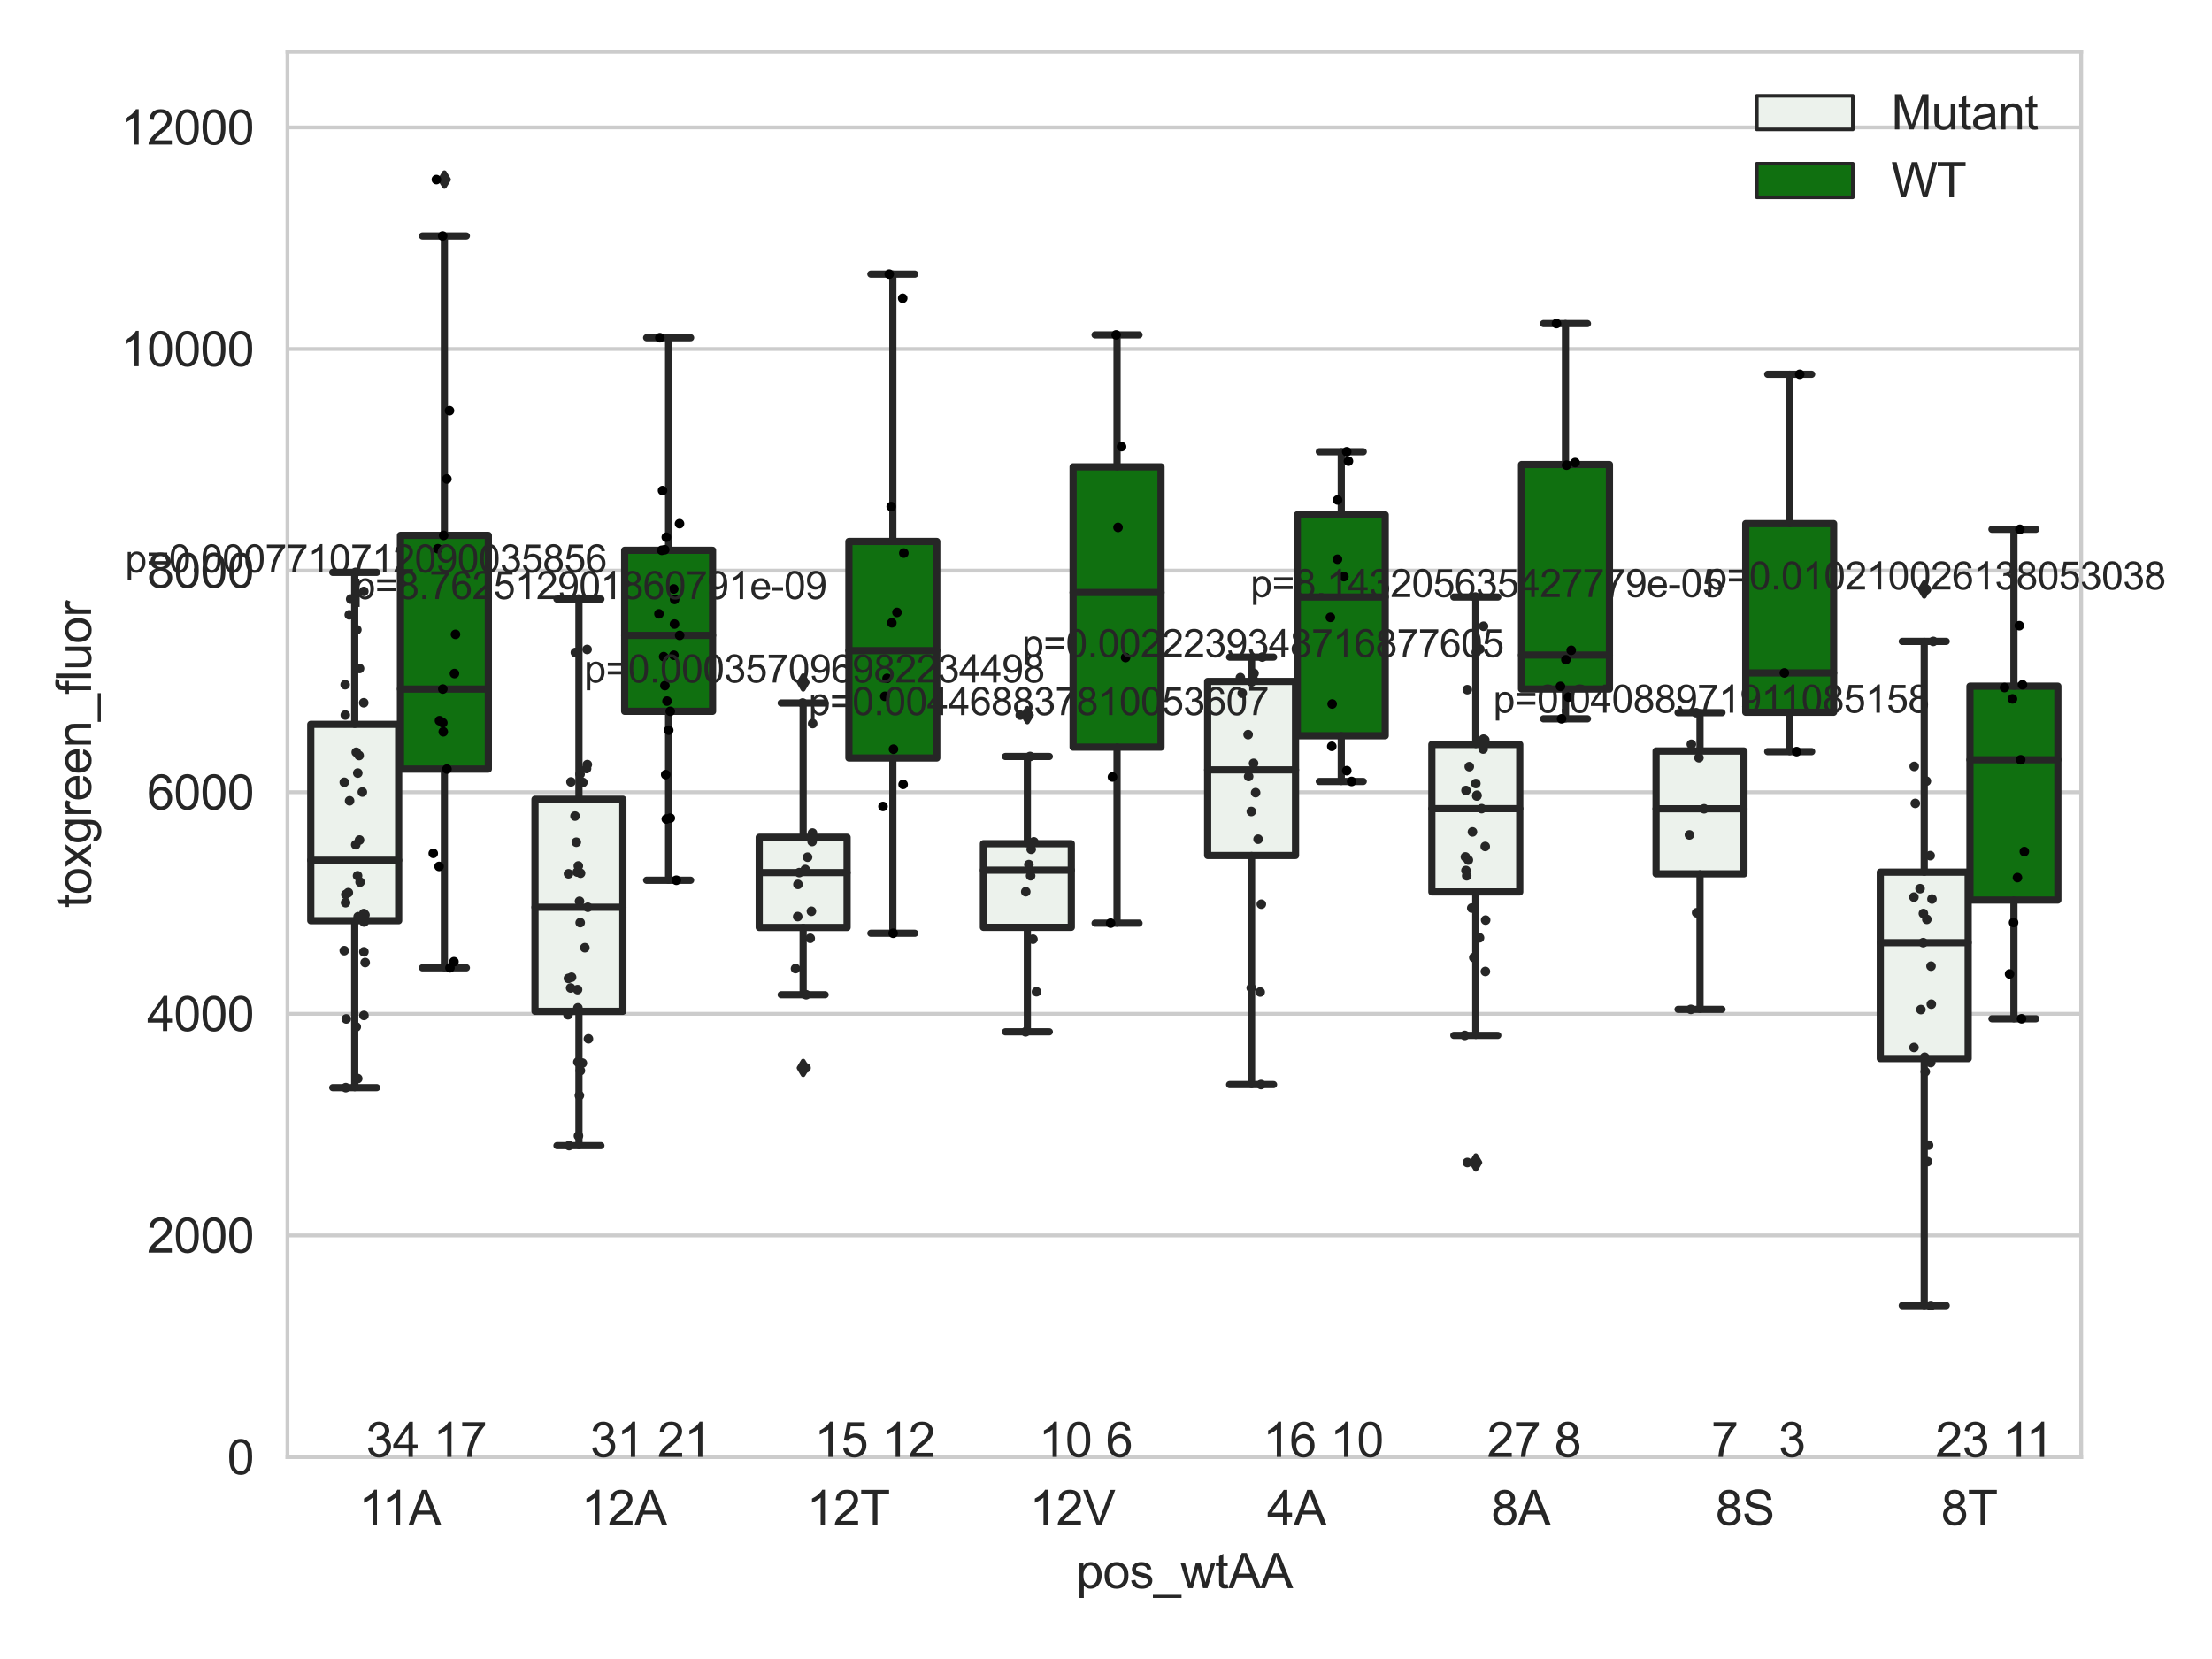 <?xml version="1.0" encoding="utf-8" standalone="no"?>
<!DOCTYPE svg PUBLIC "-//W3C//DTD SVG 1.1//EN"
  "http://www.w3.org/Graphics/SVG/1.1/DTD/svg11.dtd">
<svg xmlns:xlink="http://www.w3.org/1999/xlink" width="460.8pt" height="345.6pt" viewBox="0 0 460.8 345.6" xmlns="http://www.w3.org/2000/svg" version="1.1">
 <defs>
  <style type="text/css">*{stroke-linejoin: round; stroke-linecap: butt}</style>
 </defs>
 <g id="figure_1">
  <g id="patch_1">
   <path d="M 0 345.6 
L 460.8 345.6 
L 460.8 0 
L 0 0 
z
" style="fill: #ffffff"/>
  </g>
  <g id="axes_1">
   <g id="patch_2">
    <path d="M 59.881 303.539 
L 433.547 303.539 
L 433.547 10.8 
L 59.881 10.8 
z
" style="fill: #ffffff"/>
   </g>
   <g id="matplotlib.axis_1">
    <g id="xtick_1">
     <g id="text_1">
      <!-- 11A -->
      <g style="fill: #262626" transform="translate(74.708 317.697)scale(0.1 -0.1)">
       <defs>
        <path id="ArialMT-31" d="M 2384 0 
L 1822 0 
L 1822 3584 
Q 1619 3391 1289 3197 
Q 959 3003 697 2906 
L 697 3450 
Q 1169 3672 1522 3987 
Q 1875 4303 2022 4600 
L 2384 4600 
L 2384 0 
z
" transform="scale(0.016)"/>
        <path id="ArialMT-41" d="M -9 0 
L 1750 4581 
L 2403 4581 
L 4278 0 
L 3588 0 
L 3053 1388 
L 1138 1388 
L 634 0 
L -9 0 
z
M 1313 1881 
L 2866 1881 
L 2388 3150 
Q 2169 3728 2063 4100 
Q 1975 3659 1816 3225 
L 1313 1881 
z
" transform="scale(0.016)"/>
       </defs>
       <use xlink:href="#ArialMT-31"/>
       <use xlink:href="#ArialMT-31" x="48.24"/>
       <use xlink:href="#ArialMT-41" x="103.855"/>
      </g>
     </g>
    </g>
    <g id="xtick_2">
     <g id="text_2">
      <!-- 12A -->
      <g style="fill: #262626" transform="translate(121.048 317.697)scale(0.1 -0.1)">
       <defs>
        <path id="ArialMT-32" d="M 3222 541 
L 3222 0 
L 194 0 
Q 188 203 259 391 
Q 375 700 629 1000 
Q 884 1300 1366 1694 
Q 2113 2306 2375 2664 
Q 2638 3022 2638 3341 
Q 2638 3675 2398 3904 
Q 2159 4134 1775 4134 
Q 1369 4134 1125 3890 
Q 881 3647 878 3216 
L 300 3275 
Q 359 3922 746 4261 
Q 1134 4600 1788 4600 
Q 2447 4600 2831 4234 
Q 3216 3869 3216 3328 
Q 3216 3053 3103 2787 
Q 2991 2522 2730 2228 
Q 2469 1934 1863 1422 
Q 1356 997 1212 845 
Q 1069 694 975 541 
L 3222 541 
z
" transform="scale(0.016)"/>
       </defs>
       <use xlink:href="#ArialMT-31"/>
       <use xlink:href="#ArialMT-32" x="55.615"/>
       <use xlink:href="#ArialMT-41" x="111.23"/>
      </g>
     </g>
    </g>
    <g id="xtick_3">
     <g id="text_3">
      <!-- 12T -->
      <g style="fill: #262626" transform="translate(168.037 317.697)scale(0.1 -0.1)">
       <defs>
        <path id="ArialMT-54" d="M 1659 0 
L 1659 4041 
L 150 4041 
L 150 4581 
L 3781 4581 
L 3781 4041 
L 2266 4041 
L 2266 0 
L 1659 0 
z
" transform="scale(0.016)"/>
       </defs>
       <use xlink:href="#ArialMT-31"/>
       <use xlink:href="#ArialMT-32" x="55.615"/>
       <use xlink:href="#ArialMT-54" x="111.23"/>
      </g>
     </g>
    </g>
    <g id="xtick_4">
     <g id="text_4">
      <!-- 12V -->
      <g style="fill: #262626" transform="translate(214.464 317.697)scale(0.1 -0.1)">
       <defs>
        <path id="ArialMT-56" d="M 1803 0 
L 28 4581 
L 684 4581 
L 1875 1253 
Q 2019 853 2116 503 
Q 2222 878 2363 1253 
L 3600 4581 
L 4219 4581 
L 2425 0 
L 1803 0 
z
" transform="scale(0.016)"/>
       </defs>
       <use xlink:href="#ArialMT-31"/>
       <use xlink:href="#ArialMT-32" x="55.615"/>
       <use xlink:href="#ArialMT-56" x="111.23"/>
      </g>
     </g>
    </g>
    <g id="xtick_5">
     <g id="text_5">
      <!-- 4A -->
      <g style="fill: #262626" transform="translate(263.953 317.697)scale(0.1 -0.1)">
       <defs>
        <path id="ArialMT-34" d="M 2069 0 
L 2069 1097 
L 81 1097 
L 81 1613 
L 2172 4581 
L 2631 4581 
L 2631 1613 
L 3250 1613 
L 3250 1097 
L 2631 1097 
L 2631 0 
L 2069 0 
z
M 2069 1613 
L 2069 3678 
L 634 1613 
L 2069 1613 
z
" transform="scale(0.016)"/>
       </defs>
       <use xlink:href="#ArialMT-34"/>
       <use xlink:href="#ArialMT-41" x="55.615"/>
      </g>
     </g>
    </g>
    <g id="xtick_6">
     <g id="text_6">
      <!-- 8A -->
      <g style="fill: #262626" transform="translate(310.661 317.697)scale(0.1 -0.1)">
       <defs>
        <path id="ArialMT-38" d="M 1131 2484 
Q 781 2613 612 2850 
Q 444 3088 444 3419 
Q 444 3919 803 4259 
Q 1163 4600 1759 4600 
Q 2359 4600 2725 4251 
Q 3091 3903 3091 3403 
Q 3091 3084 2923 2848 
Q 2756 2613 2416 2484 
Q 2838 2347 3058 2040 
Q 3278 1734 3278 1309 
Q 3278 722 2862 322 
Q 2447 -78 1769 -78 
Q 1091 -78 675 323 
Q 259 725 259 1325 
Q 259 1772 486 2073 
Q 713 2375 1131 2484 
z
M 1019 3438 
Q 1019 3113 1228 2906 
Q 1438 2700 1772 2700 
Q 2097 2700 2305 2904 
Q 2513 3109 2513 3406 
Q 2513 3716 2298 3927 
Q 2084 4138 1766 4138 
Q 1444 4138 1231 3931 
Q 1019 3725 1019 3438 
z
M 838 1322 
Q 838 1081 952 856 
Q 1066 631 1291 507 
Q 1516 384 1775 384 
Q 2178 384 2440 643 
Q 2703 903 2703 1303 
Q 2703 1709 2433 1975 
Q 2163 2241 1756 2241 
Q 1359 2241 1098 1978 
Q 838 1716 838 1322 
z
" transform="scale(0.016)"/>
       </defs>
       <use xlink:href="#ArialMT-38"/>
       <use xlink:href="#ArialMT-41" x="55.615"/>
      </g>
     </g>
    </g>
    <g id="xtick_7">
     <g id="text_7">
      <!-- 8S -->
      <g style="fill: #262626" transform="translate(357.369 317.697)scale(0.1 -0.1)">
       <defs>
        <path id="ArialMT-53" d="M 288 1472 
L 859 1522 
Q 900 1178 1048 958 
Q 1197 738 1509 602 
Q 1822 466 2213 466 
Q 2559 466 2825 569 
Q 3091 672 3220 851 
Q 3350 1031 3350 1244 
Q 3350 1459 3225 1620 
Q 3100 1781 2813 1891 
Q 2628 1963 1997 2114 
Q 1366 2266 1113 2400 
Q 784 2572 623 2826 
Q 463 3081 463 3397 
Q 463 3744 659 4045 
Q 856 4347 1234 4503 
Q 1613 4659 2075 4659 
Q 2584 4659 2973 4495 
Q 3363 4331 3572 4012 
Q 3781 3694 3797 3291 
L 3216 3247 
Q 3169 3681 2898 3903 
Q 2628 4125 2100 4125 
Q 1550 4125 1298 3923 
Q 1047 3722 1047 3438 
Q 1047 3191 1225 3031 
Q 1400 2872 2139 2705 
Q 2878 2538 3153 2413 
Q 3553 2228 3743 1945 
Q 3934 1663 3934 1294 
Q 3934 928 3725 604 
Q 3516 281 3123 101 
Q 2731 -78 2241 -78 
Q 1619 -78 1198 103 
Q 778 284 539 648 
Q 300 1013 288 1472 
z
" transform="scale(0.016)"/>
       </defs>
       <use xlink:href="#ArialMT-38"/>
       <use xlink:href="#ArialMT-53" x="55.615"/>
      </g>
     </g>
    </g>
    <g id="xtick_8">
     <g id="text_8">
      <!-- 8T -->
      <g style="fill: #262626" transform="translate(404.359 317.697)scale(0.1 -0.1)">
       <use xlink:href="#ArialMT-38"/>
       <use xlink:href="#ArialMT-54" x="55.615"/>
      </g>
     </g>
    </g>
    <g id="text_9">
     <!-- pos_wtAA -->
     <g style="fill: #262626" transform="translate(224.202 330.842)scale(0.1 -0.1)">
      <defs>
       <path id="ArialMT-70" d="M 422 -1272 
L 422 3319 
L 934 3319 
L 934 2888 
Q 1116 3141 1344 3267 
Q 1572 3394 1897 3394 
Q 2322 3394 2647 3175 
Q 2972 2956 3137 2557 
Q 3303 2159 3303 1684 
Q 3303 1175 3120 767 
Q 2938 359 2589 142 
Q 2241 -75 1856 -75 
Q 1575 -75 1351 44 
Q 1128 163 984 344 
L 984 -1272 
L 422 -1272 
z
M 931 1641 
Q 931 1000 1190 694 
Q 1450 388 1819 388 
Q 2194 388 2461 705 
Q 2728 1022 2728 1688 
Q 2728 2322 2467 2637 
Q 2206 2953 1844 2953 
Q 1484 2953 1207 2617 
Q 931 2281 931 1641 
z
" transform="scale(0.016)"/>
       <path id="ArialMT-6f" d="M 213 1659 
Q 213 2581 725 3025 
Q 1153 3394 1769 3394 
Q 2453 3394 2887 2945 
Q 3322 2497 3322 1706 
Q 3322 1066 3130 698 
Q 2938 331 2570 128 
Q 2203 -75 1769 -75 
Q 1072 -75 642 372 
Q 213 819 213 1659 
z
M 791 1659 
Q 791 1022 1069 705 
Q 1347 388 1769 388 
Q 2188 388 2466 706 
Q 2744 1025 2744 1678 
Q 2744 2294 2464 2611 
Q 2184 2928 1769 2928 
Q 1347 2928 1069 2612 
Q 791 2297 791 1659 
z
" transform="scale(0.016)"/>
       <path id="ArialMT-73" d="M 197 991 
L 753 1078 
Q 800 744 1014 566 
Q 1228 388 1613 388 
Q 2000 388 2187 545 
Q 2375 703 2375 916 
Q 2375 1106 2209 1216 
Q 2094 1291 1634 1406 
Q 1016 1563 777 1677 
Q 538 1791 414 1992 
Q 291 2194 291 2438 
Q 291 2659 392 2848 
Q 494 3038 669 3163 
Q 800 3259 1026 3326 
Q 1253 3394 1513 3394 
Q 1903 3394 2198 3281 
Q 2494 3169 2634 2976 
Q 2775 2784 2828 2463 
L 2278 2388 
Q 2241 2644 2061 2787 
Q 1881 2931 1553 2931 
Q 1166 2931 1000 2803 
Q 834 2675 834 2503 
Q 834 2394 903 2306 
Q 972 2216 1119 2156 
Q 1203 2125 1616 2013 
Q 2213 1853 2448 1751 
Q 2684 1650 2818 1456 
Q 2953 1263 2953 975 
Q 2953 694 2789 445 
Q 2625 197 2315 61 
Q 2006 -75 1616 -75 
Q 969 -75 630 194 
Q 291 463 197 991 
z
" transform="scale(0.016)"/>
       <path id="ArialMT-5f" d="M -97 -1272 
L -97 -866 
L 3631 -866 
L 3631 -1272 
L -97 -1272 
z
" transform="scale(0.016)"/>
       <path id="ArialMT-77" d="M 1034 0 
L 19 3319 
L 600 3319 
L 1128 1403 
L 1325 691 
Q 1338 744 1497 1375 
L 2025 3319 
L 2603 3319 
L 3100 1394 
L 3266 759 
L 3456 1400 
L 4025 3319 
L 4572 3319 
L 3534 0 
L 2950 0 
L 2422 1988 
L 2294 2553 
L 1622 0 
L 1034 0 
z
" transform="scale(0.016)"/>
       <path id="ArialMT-74" d="M 1650 503 
L 1731 6 
Q 1494 -44 1306 -44 
Q 1000 -44 831 53 
Q 663 150 594 308 
Q 525 466 525 972 
L 525 2881 
L 113 2881 
L 113 3319 
L 525 3319 
L 525 4141 
L 1084 4478 
L 1084 3319 
L 1650 3319 
L 1650 2881 
L 1084 2881 
L 1084 941 
Q 1084 700 1114 631 
Q 1144 563 1211 522 
Q 1278 481 1403 481 
Q 1497 481 1650 503 
z
" transform="scale(0.016)"/>
      </defs>
      <use xlink:href="#ArialMT-70"/>
      <use xlink:href="#ArialMT-6f" x="55.615"/>
      <use xlink:href="#ArialMT-73" x="111.23"/>
      <use xlink:href="#ArialMT-5f" x="161.23"/>
      <use xlink:href="#ArialMT-77" x="216.846"/>
      <use xlink:href="#ArialMT-74" x="289.062"/>
      <use xlink:href="#ArialMT-41" x="316.846"/>
      <use xlink:href="#ArialMT-41" x="383.545"/>
     </g>
    </g>
   </g>
   <g id="matplotlib.axis_2">
    <g id="ytick_1">
     <g id="line2d_1">
      <path d="M 59.881 303.539 
L 433.547 303.539 
" clip-path="url(#p4190d794ce)" style="fill: none; stroke: #cccccc; stroke-width: 0.8; stroke-linecap: round"/>
     </g>
     <g id="text_10">
      <!-- 0 -->
      <g style="fill: #262626" transform="translate(47.32 307.118)scale(0.1 -0.1)">
       <defs>
        <path id="ArialMT-30" d="M 266 2259 
Q 266 3072 433 3567 
Q 600 4063 929 4331 
Q 1259 4600 1759 4600 
Q 2128 4600 2406 4451 
Q 2684 4303 2865 4023 
Q 3047 3744 3150 3342 
Q 3253 2941 3253 2259 
Q 3253 1453 3087 958 
Q 2922 463 2592 192 
Q 2263 -78 1759 -78 
Q 1097 -78 719 397 
Q 266 969 266 2259 
z
M 844 2259 
Q 844 1131 1108 757 
Q 1372 384 1759 384 
Q 2147 384 2411 759 
Q 2675 1134 2675 2259 
Q 2675 3391 2411 3762 
Q 2147 4134 1753 4134 
Q 1366 4134 1134 3806 
Q 844 3388 844 2259 
z
" transform="scale(0.016)"/>
       </defs>
       <use xlink:href="#ArialMT-30"/>
      </g>
     </g>
    </g>
    <g id="ytick_2">
     <g id="line2d_2">
      <path d="M 59.881 257.372 
L 433.547 257.372 
" clip-path="url(#p4190d794ce)" style="fill: none; stroke: #cccccc; stroke-width: 0.8; stroke-linecap: round"/>
     </g>
     <g id="text_11">
      <!-- 2000 -->
      <g style="fill: #262626" transform="translate(30.637 260.951)scale(0.1 -0.1)">
       <use xlink:href="#ArialMT-32"/>
       <use xlink:href="#ArialMT-30" x="55.615"/>
       <use xlink:href="#ArialMT-30" x="111.23"/>
       <use xlink:href="#ArialMT-30" x="166.846"/>
      </g>
     </g>
    </g>
    <g id="ytick_3">
     <g id="line2d_3">
      <path d="M 59.881 211.205 
L 433.547 211.205 
" clip-path="url(#p4190d794ce)" style="fill: none; stroke: #cccccc; stroke-width: 0.8; stroke-linecap: round"/>
     </g>
     <g id="text_12">
      <!-- 4000 -->
      <g style="fill: #262626" transform="translate(30.637 214.784)scale(0.1 -0.1)">
       <use xlink:href="#ArialMT-34"/>
       <use xlink:href="#ArialMT-30" x="55.615"/>
       <use xlink:href="#ArialMT-30" x="111.23"/>
       <use xlink:href="#ArialMT-30" x="166.846"/>
      </g>
     </g>
    </g>
    <g id="ytick_4">
     <g id="line2d_4">
      <path d="M 59.881 165.038 
L 433.547 165.038 
" clip-path="url(#p4190d794ce)" style="fill: none; stroke: #cccccc; stroke-width: 0.8; stroke-linecap: round"/>
     </g>
     <g id="text_13">
      <!-- 6000 -->
      <g style="fill: #262626" transform="translate(30.637 168.617)scale(0.1 -0.1)">
       <defs>
        <path id="ArialMT-36" d="M 3184 3459 
L 2625 3416 
Q 2550 3747 2413 3897 
Q 2184 4138 1850 4138 
Q 1581 4138 1378 3988 
Q 1113 3794 959 3422 
Q 806 3050 800 2363 
Q 1003 2672 1297 2822 
Q 1591 2972 1913 2972 
Q 2475 2972 2870 2558 
Q 3266 2144 3266 1488 
Q 3266 1056 3080 686 
Q 2894 316 2569 119 
Q 2244 -78 1831 -78 
Q 1128 -78 684 439 
Q 241 956 241 2144 
Q 241 3472 731 4075 
Q 1159 4600 1884 4600 
Q 2425 4600 2770 4297 
Q 3116 3994 3184 3459 
z
M 888 1484 
Q 888 1194 1011 928 
Q 1134 663 1356 523 
Q 1578 384 1822 384 
Q 2178 384 2434 671 
Q 2691 959 2691 1453 
Q 2691 1928 2437 2201 
Q 2184 2475 1800 2475 
Q 1419 2475 1153 2201 
Q 888 1928 888 1484 
z
" transform="scale(0.016)"/>
       </defs>
       <use xlink:href="#ArialMT-36"/>
       <use xlink:href="#ArialMT-30" x="55.615"/>
       <use xlink:href="#ArialMT-30" x="111.23"/>
       <use xlink:href="#ArialMT-30" x="166.846"/>
      </g>
     </g>
    </g>
    <g id="ytick_5">
     <g id="line2d_5">
      <path d="M 59.881 118.871 
L 433.547 118.871 
" clip-path="url(#p4190d794ce)" style="fill: none; stroke: #cccccc; stroke-width: 0.8; stroke-linecap: round"/>
     </g>
     <g id="text_14">
      <!-- 8000 -->
      <g style="fill: #262626" transform="translate(30.637 122.45)scale(0.1 -0.1)">
       <use xlink:href="#ArialMT-38"/>
       <use xlink:href="#ArialMT-30" x="55.615"/>
       <use xlink:href="#ArialMT-30" x="111.23"/>
       <use xlink:href="#ArialMT-30" x="166.846"/>
      </g>
     </g>
    </g>
    <g id="ytick_6">
     <g id="line2d_6">
      <path d="M 59.881 72.704 
L 433.547 72.704 
" clip-path="url(#p4190d794ce)" style="fill: none; stroke: #cccccc; stroke-width: 0.8; stroke-linecap: round"/>
     </g>
     <g id="text_15">
      <!-- 10000 -->
      <g style="fill: #262626" transform="translate(25.077 76.283)scale(0.1 -0.1)">
       <use xlink:href="#ArialMT-31"/>
       <use xlink:href="#ArialMT-30" x="55.615"/>
       <use xlink:href="#ArialMT-30" x="111.23"/>
       <use xlink:href="#ArialMT-30" x="166.846"/>
       <use xlink:href="#ArialMT-30" x="222.461"/>
      </g>
     </g>
    </g>
    <g id="ytick_7">
     <g id="line2d_7">
      <path d="M 59.881 26.537 
L 433.547 26.537 
" clip-path="url(#p4190d794ce)" style="fill: none; stroke: #cccccc; stroke-width: 0.8; stroke-linecap: round"/>
     </g>
     <g id="text_16">
      <!-- 12000 -->
      <g style="fill: #262626" transform="translate(25.077 30.116)scale(0.1 -0.1)">
       <use xlink:href="#ArialMT-31"/>
       <use xlink:href="#ArialMT-32" x="55.615"/>
       <use xlink:href="#ArialMT-30" x="111.23"/>
       <use xlink:href="#ArialMT-30" x="166.846"/>
       <use xlink:href="#ArialMT-30" x="222.461"/>
      </g>
     </g>
    </g>
    <g id="text_17">
     <!-- toxgreen_fluor -->
     <g style="fill: #262626" transform="translate(18.972 189.132)rotate(-90)scale(0.1 -0.1)">
      <defs>
       <path id="ArialMT-78" d="M 47 0 
L 1259 1725 
L 138 3319 
L 841 3319 
L 1350 2541 
Q 1494 2319 1581 2169 
Q 1719 2375 1834 2534 
L 2394 3319 
L 3066 3319 
L 1919 1756 
L 3153 0 
L 2463 0 
L 1781 1031 
L 1600 1309 
L 728 0 
L 47 0 
z
" transform="scale(0.016)"/>
       <path id="ArialMT-67" d="M 319 -275 
L 866 -356 
Q 900 -609 1056 -725 
Q 1266 -881 1628 -881 
Q 2019 -881 2231 -725 
Q 2444 -569 2519 -288 
Q 2563 -116 2559 434 
Q 2191 0 1641 0 
Q 956 0 581 494 
Q 206 988 206 1678 
Q 206 2153 378 2554 
Q 550 2956 876 3175 
Q 1203 3394 1644 3394 
Q 2231 3394 2613 2919 
L 2613 3319 
L 3131 3319 
L 3131 450 
Q 3131 -325 2973 -648 
Q 2816 -972 2473 -1159 
Q 2131 -1347 1631 -1347 
Q 1038 -1347 672 -1080 
Q 306 -813 319 -275 
z
M 784 1719 
Q 784 1066 1043 766 
Q 1303 466 1694 466 
Q 2081 466 2343 764 
Q 2606 1063 2606 1700 
Q 2606 2309 2336 2618 
Q 2066 2928 1684 2928 
Q 1309 2928 1046 2623 
Q 784 2319 784 1719 
z
" transform="scale(0.016)"/>
       <path id="ArialMT-72" d="M 416 0 
L 416 3319 
L 922 3319 
L 922 2816 
Q 1116 3169 1280 3281 
Q 1444 3394 1641 3394 
Q 1925 3394 2219 3213 
L 2025 2691 
Q 1819 2813 1613 2813 
Q 1428 2813 1281 2702 
Q 1134 2591 1072 2394 
Q 978 2094 978 1738 
L 978 0 
L 416 0 
z
" transform="scale(0.016)"/>
       <path id="ArialMT-65" d="M 2694 1069 
L 3275 997 
Q 3138 488 2766 206 
Q 2394 -75 1816 -75 
Q 1088 -75 661 373 
Q 234 822 234 1631 
Q 234 2469 665 2931 
Q 1097 3394 1784 3394 
Q 2450 3394 2872 2941 
Q 3294 2488 3294 1666 
Q 3294 1616 3291 1516 
L 816 1516 
Q 847 969 1125 678 
Q 1403 388 1819 388 
Q 2128 388 2347 550 
Q 2566 713 2694 1069 
z
M 847 1978 
L 2700 1978 
Q 2663 2397 2488 2606 
Q 2219 2931 1791 2931 
Q 1403 2931 1139 2672 
Q 875 2413 847 1978 
z
" transform="scale(0.016)"/>
       <path id="ArialMT-6e" d="M 422 0 
L 422 3319 
L 928 3319 
L 928 2847 
Q 1294 3394 1984 3394 
Q 2284 3394 2536 3286 
Q 2788 3178 2913 3003 
Q 3038 2828 3088 2588 
Q 3119 2431 3119 2041 
L 3119 0 
L 2556 0 
L 2556 2019 
Q 2556 2363 2490 2533 
Q 2425 2703 2258 2804 
Q 2091 2906 1866 2906 
Q 1506 2906 1245 2678 
Q 984 2450 984 1813 
L 984 0 
L 422 0 
z
" transform="scale(0.016)"/>
       <path id="ArialMT-66" d="M 556 0 
L 556 2881 
L 59 2881 
L 59 3319 
L 556 3319 
L 556 3672 
Q 556 4006 616 4169 
Q 697 4388 901 4523 
Q 1106 4659 1475 4659 
Q 1713 4659 2000 4603 
L 1916 4113 
Q 1741 4144 1584 4144 
Q 1328 4144 1222 4034 
Q 1116 3925 1116 3625 
L 1116 3319 
L 1763 3319 
L 1763 2881 
L 1116 2881 
L 1116 0 
L 556 0 
z
" transform="scale(0.016)"/>
       <path id="ArialMT-6c" d="M 409 0 
L 409 4581 
L 972 4581 
L 972 0 
L 409 0 
z
" transform="scale(0.016)"/>
       <path id="ArialMT-75" d="M 2597 0 
L 2597 488 
Q 2209 -75 1544 -75 
Q 1250 -75 995 37 
Q 741 150 617 320 
Q 494 491 444 738 
Q 409 903 409 1263 
L 409 3319 
L 972 3319 
L 972 1478 
Q 972 1038 1006 884 
Q 1059 663 1231 536 
Q 1403 409 1656 409 
Q 1909 409 2131 539 
Q 2353 669 2445 892 
Q 2538 1116 2538 1541 
L 2538 3319 
L 3100 3319 
L 3100 0 
L 2597 0 
z
" transform="scale(0.016)"/>
      </defs>
      <use xlink:href="#ArialMT-74"/>
      <use xlink:href="#ArialMT-6f" x="27.783"/>
      <use xlink:href="#ArialMT-78" x="83.398"/>
      <use xlink:href="#ArialMT-67" x="133.398"/>
      <use xlink:href="#ArialMT-72" x="189.014"/>
      <use xlink:href="#ArialMT-65" x="222.314"/>
      <use xlink:href="#ArialMT-65" x="277.93"/>
      <use xlink:href="#ArialMT-6e" x="333.545"/>
      <use xlink:href="#ArialMT-5f" x="389.16"/>
      <use xlink:href="#ArialMT-66" x="444.775"/>
      <use xlink:href="#ArialMT-6c" x="472.559"/>
      <use xlink:href="#ArialMT-75" x="494.775"/>
      <use xlink:href="#ArialMT-6f" x="550.391"/>
      <use xlink:href="#ArialMT-72" x="606.006"/>
     </g>
    </g>
   </g>
   <g id="patch_3">
    <path d="M 64.739 191.795 
L 83.049 191.795 
L 83.049 150.894 
L 64.739 150.894 
L 64.739 191.795 
z
" clip-path="url(#p4190d794ce)" style="fill: #ecf2ec; stroke: #262626; stroke-width: 1.5; stroke-linejoin: miter"/>
   </g>
   <g id="patch_4">
    <path d="M 83.422 160.217 
L 101.732 160.217 
L 101.732 111.529 
L 83.422 111.529 
L 83.422 160.217 
z
" clip-path="url(#p4190d794ce)" style="fill: #107010; stroke: #262626; stroke-width: 1.5; stroke-linejoin: miter"/>
   </g>
   <g id="patch_5">
    <path d="M 111.447 210.676 
L 129.757 210.676 
L 129.757 166.497 
L 111.447 166.497 
L 111.447 210.676 
z
" clip-path="url(#p4190d794ce)" style="fill: #ecf2ec; stroke: #262626; stroke-width: 1.5; stroke-linejoin: miter"/>
   </g>
   <g id="patch_6">
    <path d="M 130.13 148.183 
L 148.44 148.183 
L 148.44 114.638 
L 130.13 114.638 
L 130.13 148.183 
z
" clip-path="url(#p4190d794ce)" style="fill: #107010; stroke: #262626; stroke-width: 1.5; stroke-linejoin: miter"/>
   </g>
   <g id="patch_7">
    <path d="M 158.155 193.203 
L 176.465 193.203 
L 176.465 174.422 
L 158.155 174.422 
L 158.155 193.203 
z
" clip-path="url(#p4190d794ce)" style="fill: #ecf2ec; stroke: #262626; stroke-width: 1.5; stroke-linejoin: miter"/>
   </g>
   <g id="patch_8">
    <path d="M 176.839 157.899 
L 195.148 157.899 
L 195.148 112.798 
L 176.839 112.798 
L 176.839 157.899 
z
" clip-path="url(#p4190d794ce)" style="fill: #107010; stroke: #262626; stroke-width: 1.5; stroke-linejoin: miter"/>
   </g>
   <g id="patch_9">
    <path d="M 204.864 193.176 
L 223.173 193.176 
L 223.173 175.76 
L 204.864 175.76 
L 204.864 193.176 
z
" clip-path="url(#p4190d794ce)" style="fill: #ecf2ec; stroke: #262626; stroke-width: 1.5; stroke-linejoin: miter"/>
   </g>
   <g id="patch_10">
    <path d="M 223.547 155.639 
L 241.857 155.639 
L 241.857 97.246 
L 223.547 97.246 
L 223.547 155.639 
z
" clip-path="url(#p4190d794ce)" style="fill: #107010; stroke: #262626; stroke-width: 1.5; stroke-linejoin: miter"/>
   </g>
   <g id="patch_11">
    <path d="M 251.572 178.209 
L 269.881 178.209 
L 269.881 141.956 
L 251.572 141.956 
L 251.572 178.209 
z
" clip-path="url(#p4190d794ce)" style="fill: #ecf2ec; stroke: #262626; stroke-width: 1.5; stroke-linejoin: miter"/>
   </g>
   <g id="patch_12">
    <path d="M 270.255 153.266 
L 288.565 153.266 
L 288.565 107.244 
L 270.255 107.244 
L 270.255 153.266 
z
" clip-path="url(#p4190d794ce)" style="fill: #107010; stroke: #262626; stroke-width: 1.5; stroke-linejoin: miter"/>
   </g>
   <g id="patch_13">
    <path d="M 298.28 185.806 
L 316.59 185.806 
L 316.59 155.085 
L 298.28 155.085 
L 298.28 185.806 
z
" clip-path="url(#p4190d794ce)" style="fill: #ecf2ec; stroke: #262626; stroke-width: 1.5; stroke-linejoin: miter"/>
   </g>
   <g id="patch_14">
    <path d="M 316.963 143.538 
L 335.273 143.538 
L 335.273 96.766 
L 316.963 96.766 
L 316.963 143.538 
z
" clip-path="url(#p4190d794ce)" style="fill: #107010; stroke: #262626; stroke-width: 1.5; stroke-linejoin: miter"/>
   </g>
   <g id="patch_15">
    <path d="M 344.988 182.036 
L 363.298 182.036 
L 363.298 156.445 
L 344.988 156.445 
L 344.988 182.036 
z
" clip-path="url(#p4190d794ce)" style="fill: #ecf2ec; stroke: #262626; stroke-width: 1.5; stroke-linejoin: miter"/>
   </g>
   <g id="patch_16">
    <path d="M 363.672 148.378 
L 381.981 148.378 
L 381.981 109.076 
L 363.672 109.076 
L 363.672 148.378 
z
" clip-path="url(#p4190d794ce)" style="fill: #107010; stroke: #262626; stroke-width: 1.5; stroke-linejoin: miter"/>
   </g>
   <g id="patch_17">
    <path d="M 391.697 220.523 
L 410.006 220.523 
L 410.006 181.685 
L 391.697 181.685 
L 391.697 220.523 
z
" clip-path="url(#p4190d794ce)" style="fill: #ecf2ec; stroke: #262626; stroke-width: 1.5; stroke-linejoin: miter"/>
   </g>
   <g id="patch_18">
    <path d="M 410.38 187.5 
L 428.689 187.5 
L 428.689 142.94 
L 410.38 142.94 
L 410.38 187.5 
z
" clip-path="url(#p4190d794ce)" style="fill: #107010; stroke: #262626; stroke-width: 1.5; stroke-linejoin: miter"/>
   </g>
   <g id="patch_19">
    <path d="M 83.235 303.539 
L 83.235 303.539 
L 83.235 303.539 
L 83.235 303.539 
z
" clip-path="url(#p4190d794ce)" style="fill: #ecf2ec; stroke: #262626; stroke-width: 0.75; stroke-linejoin: miter"/>
   </g>
   <g id="patch_20">
    <path d="M 83.235 303.539 
L 83.235 303.539 
L 83.235 303.539 
L 83.235 303.539 
z
" clip-path="url(#p4190d794ce)" style="fill: #107010; stroke: #262626; stroke-width: 0.75; stroke-linejoin: miter"/>
   </g>
   <g id="PathCollection_1"/>
   <g id="PathCollection_2"/>
   <g id="line2d_8">
    <path d="M 73.894 191.795 
L 73.894 226.574 
" clip-path="url(#p4190d794ce)" style="fill: none; stroke: #262626; stroke-width: 1.5; stroke-linecap: round"/>
   </g>
   <g id="line2d_9">
    <path d="M 73.894 150.894 
L 73.894 119.23 
" clip-path="url(#p4190d794ce)" style="fill: none; stroke: #262626; stroke-width: 1.5; stroke-linecap: round"/>
   </g>
   <g id="line2d_10">
    <path d="M 69.316 226.574 
L 78.471 226.574 
" clip-path="url(#p4190d794ce)" style="fill: none; stroke: #262626; stroke-width: 1.5; stroke-linecap: round"/>
   </g>
   <g id="line2d_11">
    <path d="M 69.316 119.23 
L 78.471 119.23 
" clip-path="url(#p4190d794ce)" style="fill: none; stroke: #262626; stroke-width: 1.5; stroke-linecap: round"/>
   </g>
   <g id="line2d_12"/>
   <g id="line2d_13">
    <path d="M 92.577 160.217 
L 92.577 201.614 
" clip-path="url(#p4190d794ce)" style="fill: none; stroke: #262626; stroke-width: 1.5; stroke-linecap: round"/>
   </g>
   <g id="line2d_14">
    <path d="M 92.577 111.529 
L 92.577 49.158 
" clip-path="url(#p4190d794ce)" style="fill: none; stroke: #262626; stroke-width: 1.5; stroke-linecap: round"/>
   </g>
   <g id="line2d_15">
    <path d="M 88 201.614 
L 97.154 201.614 
" clip-path="url(#p4190d794ce)" style="fill: none; stroke: #262626; stroke-width: 1.5; stroke-linecap: round"/>
   </g>
   <g id="line2d_16">
    <path d="M 88 49.158 
L 97.154 49.158 
" clip-path="url(#p4190d794ce)" style="fill: none; stroke: #262626; stroke-width: 1.5; stroke-linecap: round"/>
   </g>
   <g id="line2d_17">
    <defs>
     <path id="ma28dfdc2b3" d="M -0 1.414 
L 0.849 0 
L 0 -1.414 
L -0.849 -0 
z
" style="stroke: #262626; stroke-linejoin: miter"/>
    </defs>
    <g clip-path="url(#p4190d794ce)">
     <use xlink:href="#ma28dfdc2b3" x="92.577" y="37.413" style="fill: #262626; stroke: #262626; stroke-linejoin: miter"/>
    </g>
   </g>
   <g id="line2d_18">
    <path d="M 120.602 210.676 
L 120.602 238.656 
" clip-path="url(#p4190d794ce)" style="fill: none; stroke: #262626; stroke-width: 1.5; stroke-linecap: round"/>
   </g>
   <g id="line2d_19">
    <path d="M 120.602 166.497 
L 120.602 124.8 
" clip-path="url(#p4190d794ce)" style="fill: none; stroke: #262626; stroke-width: 1.5; stroke-linecap: round"/>
   </g>
   <g id="line2d_20">
    <path d="M 116.025 238.656 
L 125.179 238.656 
" clip-path="url(#p4190d794ce)" style="fill: none; stroke: #262626; stroke-width: 1.5; stroke-linecap: round"/>
   </g>
   <g id="line2d_21">
    <path d="M 116.025 124.8 
L 125.179 124.8 
" clip-path="url(#p4190d794ce)" style="fill: none; stroke: #262626; stroke-width: 1.5; stroke-linecap: round"/>
   </g>
   <g id="line2d_22"/>
   <g id="line2d_23">
    <path d="M 139.285 148.183 
L 139.285 183.373 
" clip-path="url(#p4190d794ce)" style="fill: none; stroke: #262626; stroke-width: 1.5; stroke-linecap: round"/>
   </g>
   <g id="line2d_24">
    <path d="M 139.285 114.638 
L 139.285 70.358 
" clip-path="url(#p4190d794ce)" style="fill: none; stroke: #262626; stroke-width: 1.5; stroke-linecap: round"/>
   </g>
   <g id="line2d_25">
    <path d="M 134.708 183.373 
L 143.863 183.373 
" clip-path="url(#p4190d794ce)" style="fill: none; stroke: #262626; stroke-width: 1.5; stroke-linecap: round"/>
   </g>
   <g id="line2d_26">
    <path d="M 134.708 70.358 
L 143.863 70.358 
" clip-path="url(#p4190d794ce)" style="fill: none; stroke: #262626; stroke-width: 1.5; stroke-linecap: round"/>
   </g>
   <g id="line2d_27"/>
   <g id="line2d_28">
    <path d="M 167.31 193.203 
L 167.31 207.227 
" clip-path="url(#p4190d794ce)" style="fill: none; stroke: #262626; stroke-width: 1.5; stroke-linecap: round"/>
   </g>
   <g id="line2d_29">
    <path d="M 167.31 174.422 
L 167.31 146.448 
" clip-path="url(#p4190d794ce)" style="fill: none; stroke: #262626; stroke-width: 1.5; stroke-linecap: round"/>
   </g>
   <g id="line2d_30">
    <path d="M 162.733 207.227 
L 171.888 207.227 
" clip-path="url(#p4190d794ce)" style="fill: none; stroke: #262626; stroke-width: 1.5; stroke-linecap: round"/>
   </g>
   <g id="line2d_31">
    <path d="M 162.733 146.448 
L 171.888 146.448 
" clip-path="url(#p4190d794ce)" style="fill: none; stroke: #262626; stroke-width: 1.5; stroke-linecap: round"/>
   </g>
   <g id="line2d_32">
    <g clip-path="url(#p4190d794ce)">
     <use xlink:href="#ma28dfdc2b3" x="167.31" y="222.467" style="fill: #262626; stroke: #262626; stroke-linejoin: miter"/>
     <use xlink:href="#ma28dfdc2b3" x="167.31" y="142.171" style="fill: #262626; stroke: #262626; stroke-linejoin: miter"/>
    </g>
   </g>
   <g id="line2d_33">
    <path d="M 185.993 157.899 
L 185.993 194.414 
" clip-path="url(#p4190d794ce)" style="fill: none; stroke: #262626; stroke-width: 1.5; stroke-linecap: round"/>
   </g>
   <g id="line2d_34">
    <path d="M 185.993 112.798 
L 185.993 57.103 
" clip-path="url(#p4190d794ce)" style="fill: none; stroke: #262626; stroke-width: 1.5; stroke-linecap: round"/>
   </g>
   <g id="line2d_35">
    <path d="M 181.416 194.414 
L 190.571 194.414 
" clip-path="url(#p4190d794ce)" style="fill: none; stroke: #262626; stroke-width: 1.5; stroke-linecap: round"/>
   </g>
   <g id="line2d_36">
    <path d="M 181.416 57.103 
L 190.571 57.103 
" clip-path="url(#p4190d794ce)" style="fill: none; stroke: #262626; stroke-width: 1.5; stroke-linecap: round"/>
   </g>
   <g id="line2d_37"/>
   <g id="line2d_38">
    <path d="M 214.018 193.176 
L 214.018 214.945 
" clip-path="url(#p4190d794ce)" style="fill: none; stroke: #262626; stroke-width: 1.5; stroke-linecap: round"/>
   </g>
   <g id="line2d_39">
    <path d="M 214.018 175.76 
L 214.018 157.586 
" clip-path="url(#p4190d794ce)" style="fill: none; stroke: #262626; stroke-width: 1.5; stroke-linecap: round"/>
   </g>
   <g id="line2d_40">
    <path d="M 209.441 214.945 
L 218.596 214.945 
" clip-path="url(#p4190d794ce)" style="fill: none; stroke: #262626; stroke-width: 1.5; stroke-linecap: round"/>
   </g>
   <g id="line2d_41">
    <path d="M 209.441 157.586 
L 218.596 157.586 
" clip-path="url(#p4190d794ce)" style="fill: none; stroke: #262626; stroke-width: 1.5; stroke-linecap: round"/>
   </g>
   <g id="line2d_42">
    <g clip-path="url(#p4190d794ce)">
     <use xlink:href="#ma28dfdc2b3" x="214.018" y="148.974" style="fill: #262626; stroke: #262626; stroke-linejoin: miter"/>
    </g>
   </g>
   <g id="line2d_43">
    <path d="M 232.702 155.639 
L 232.702 192.306 
" clip-path="url(#p4190d794ce)" style="fill: none; stroke: #262626; stroke-width: 1.5; stroke-linecap: round"/>
   </g>
   <g id="line2d_44">
    <path d="M 232.702 97.246 
L 232.702 69.767 
" clip-path="url(#p4190d794ce)" style="fill: none; stroke: #262626; stroke-width: 1.5; stroke-linecap: round"/>
   </g>
   <g id="line2d_45">
    <path d="M 228.124 192.306 
L 237.279 192.306 
" clip-path="url(#p4190d794ce)" style="fill: none; stroke: #262626; stroke-width: 1.5; stroke-linecap: round"/>
   </g>
   <g id="line2d_46">
    <path d="M 228.124 69.767 
L 237.279 69.767 
" clip-path="url(#p4190d794ce)" style="fill: none; stroke: #262626; stroke-width: 1.5; stroke-linecap: round"/>
   </g>
   <g id="line2d_47"/>
   <g id="line2d_48">
    <path d="M 260.727 178.209 
L 260.727 225.931 
" clip-path="url(#p4190d794ce)" style="fill: none; stroke: #262626; stroke-width: 1.5; stroke-linecap: round"/>
   </g>
   <g id="line2d_49">
    <path d="M 260.727 141.956 
L 260.727 136.886 
" clip-path="url(#p4190d794ce)" style="fill: none; stroke: #262626; stroke-width: 1.5; stroke-linecap: round"/>
   </g>
   <g id="line2d_50">
    <path d="M 256.149 225.931 
L 265.304 225.931 
" clip-path="url(#p4190d794ce)" style="fill: none; stroke: #262626; stroke-width: 1.5; stroke-linecap: round"/>
   </g>
   <g id="line2d_51">
    <path d="M 256.149 136.886 
L 265.304 136.886 
" clip-path="url(#p4190d794ce)" style="fill: none; stroke: #262626; stroke-width: 1.5; stroke-linecap: round"/>
   </g>
   <g id="line2d_52"/>
   <g id="line2d_53">
    <path d="M 279.41 153.266 
L 279.41 162.792 
" clip-path="url(#p4190d794ce)" style="fill: none; stroke: #262626; stroke-width: 1.5; stroke-linecap: round"/>
   </g>
   <g id="line2d_54">
    <path d="M 279.41 107.244 
L 279.41 94.104 
" clip-path="url(#p4190d794ce)" style="fill: none; stroke: #262626; stroke-width: 1.5; stroke-linecap: round"/>
   </g>
   <g id="line2d_55">
    <path d="M 274.833 162.792 
L 283.987 162.792 
" clip-path="url(#p4190d794ce)" style="fill: none; stroke: #262626; stroke-width: 1.5; stroke-linecap: round"/>
   </g>
   <g id="line2d_56">
    <path d="M 274.833 94.104 
L 283.987 94.104 
" clip-path="url(#p4190d794ce)" style="fill: none; stroke: #262626; stroke-width: 1.5; stroke-linecap: round"/>
   </g>
   <g id="line2d_57"/>
   <g id="line2d_58">
    <path d="M 307.435 185.806 
L 307.435 215.694 
" clip-path="url(#p4190d794ce)" style="fill: none; stroke: #262626; stroke-width: 1.5; stroke-linecap: round"/>
   </g>
   <g id="line2d_59">
    <path d="M 307.435 155.085 
L 307.435 124.37 
" clip-path="url(#p4190d794ce)" style="fill: none; stroke: #262626; stroke-width: 1.5; stroke-linecap: round"/>
   </g>
   <g id="line2d_60">
    <path d="M 302.858 215.694 
L 312.012 215.694 
" clip-path="url(#p4190d794ce)" style="fill: none; stroke: #262626; stroke-width: 1.5; stroke-linecap: round"/>
   </g>
   <g id="line2d_61">
    <path d="M 302.858 124.37 
L 312.012 124.37 
" clip-path="url(#p4190d794ce)" style="fill: none; stroke: #262626; stroke-width: 1.5; stroke-linecap: round"/>
   </g>
   <g id="line2d_62">
    <g clip-path="url(#p4190d794ce)">
     <use xlink:href="#ma28dfdc2b3" x="307.435" y="242.169" style="fill: #262626; stroke: #262626; stroke-linejoin: miter"/>
    </g>
   </g>
   <g id="line2d_63">
    <path d="M 326.118 143.538 
L 326.118 149.742 
" clip-path="url(#p4190d794ce)" style="fill: none; stroke: #262626; stroke-width: 1.5; stroke-linecap: round"/>
   </g>
   <g id="line2d_64">
    <path d="M 326.118 96.766 
L 326.118 67.41 
" clip-path="url(#p4190d794ce)" style="fill: none; stroke: #262626; stroke-width: 1.5; stroke-linecap: round"/>
   </g>
   <g id="line2d_65">
    <path d="M 321.541 149.742 
L 330.696 149.742 
" clip-path="url(#p4190d794ce)" style="fill: none; stroke: #262626; stroke-width: 1.5; stroke-linecap: round"/>
   </g>
   <g id="line2d_66">
    <path d="M 321.541 67.41 
L 330.696 67.41 
" clip-path="url(#p4190d794ce)" style="fill: none; stroke: #262626; stroke-width: 1.5; stroke-linecap: round"/>
   </g>
   <g id="line2d_67"/>
   <g id="line2d_68">
    <path d="M 354.143 182.036 
L 354.143 210.272 
" clip-path="url(#p4190d794ce)" style="fill: none; stroke: #262626; stroke-width: 1.5; stroke-linecap: round"/>
   </g>
   <g id="line2d_69">
    <path d="M 354.143 156.445 
L 354.143 148.466 
" clip-path="url(#p4190d794ce)" style="fill: none; stroke: #262626; stroke-width: 1.5; stroke-linecap: round"/>
   </g>
   <g id="line2d_70">
    <path d="M 349.566 210.272 
L 358.721 210.272 
" clip-path="url(#p4190d794ce)" style="fill: none; stroke: #262626; stroke-width: 1.5; stroke-linecap: round"/>
   </g>
   <g id="line2d_71">
    <path d="M 349.566 148.466 
L 358.721 148.466 
" clip-path="url(#p4190d794ce)" style="fill: none; stroke: #262626; stroke-width: 1.5; stroke-linecap: round"/>
   </g>
   <g id="line2d_72"/>
   <g id="line2d_73">
    <path d="M 372.826 148.378 
L 372.826 156.572 
" clip-path="url(#p4190d794ce)" style="fill: none; stroke: #262626; stroke-width: 1.5; stroke-linecap: round"/>
   </g>
   <g id="line2d_74">
    <path d="M 372.826 109.076 
L 372.826 77.969 
" clip-path="url(#p4190d794ce)" style="fill: none; stroke: #262626; stroke-width: 1.5; stroke-linecap: round"/>
   </g>
   <g id="line2d_75">
    <path d="M 368.249 156.572 
L 377.404 156.572 
" clip-path="url(#p4190d794ce)" style="fill: none; stroke: #262626; stroke-width: 1.5; stroke-linecap: round"/>
   </g>
   <g id="line2d_76">
    <path d="M 368.249 77.969 
L 377.404 77.969 
" clip-path="url(#p4190d794ce)" style="fill: none; stroke: #262626; stroke-width: 1.5; stroke-linecap: round"/>
   </g>
   <g id="line2d_77"/>
   <g id="line2d_78">
    <path d="M 400.851 220.523 
L 400.851 271.979 
" clip-path="url(#p4190d794ce)" style="fill: none; stroke: #262626; stroke-width: 1.5; stroke-linecap: round"/>
   </g>
   <g id="line2d_79">
    <path d="M 400.851 181.685 
L 400.851 133.614 
" clip-path="url(#p4190d794ce)" style="fill: none; stroke: #262626; stroke-width: 1.5; stroke-linecap: round"/>
   </g>
   <g id="line2d_80">
    <path d="M 396.274 271.979 
L 405.429 271.979 
" clip-path="url(#p4190d794ce)" style="fill: none; stroke: #262626; stroke-width: 1.5; stroke-linecap: round"/>
   </g>
   <g id="line2d_81">
    <path d="M 396.274 133.614 
L 405.429 133.614 
" clip-path="url(#p4190d794ce)" style="fill: none; stroke: #262626; stroke-width: 1.5; stroke-linecap: round"/>
   </g>
   <g id="line2d_82">
    <g clip-path="url(#p4190d794ce)">
     <use xlink:href="#ma28dfdc2b3" x="400.851" y="122.795" style="fill: #262626; stroke: #262626; stroke-linejoin: miter"/>
    </g>
   </g>
   <g id="line2d_83">
    <path d="M 419.535 187.5 
L 419.535 212.233 
" clip-path="url(#p4190d794ce)" style="fill: none; stroke: #262626; stroke-width: 1.5; stroke-linecap: round"/>
   </g>
   <g id="line2d_84">
    <path d="M 419.535 142.94 
L 419.535 110.261 
" clip-path="url(#p4190d794ce)" style="fill: none; stroke: #262626; stroke-width: 1.5; stroke-linecap: round"/>
   </g>
   <g id="line2d_85">
    <path d="M 414.957 212.233 
L 424.112 212.233 
" clip-path="url(#p4190d794ce)" style="fill: none; stroke: #262626; stroke-width: 1.5; stroke-linecap: round"/>
   </g>
   <g id="line2d_86">
    <path d="M 414.957 110.261 
L 424.112 110.261 
" clip-path="url(#p4190d794ce)" style="fill: none; stroke: #262626; stroke-width: 1.5; stroke-linecap: round"/>
   </g>
   <g id="line2d_87"/>
   <g id="line2d_88">
    <path d="M 64.739 179.203 
L 83.049 179.203 
" clip-path="url(#p4190d794ce)" style="fill: none; stroke: #262626; stroke-width: 1.5; stroke-linecap: round"/>
   </g>
   <g id="line2d_89">
    <path d="M 83.422 143.544 
L 101.732 143.544 
" clip-path="url(#p4190d794ce)" style="fill: none; stroke: #262626; stroke-width: 1.5; stroke-linecap: round"/>
   </g>
   <g id="line2d_90">
    <path d="M 111.447 189 
L 129.757 189 
" clip-path="url(#p4190d794ce)" style="fill: none; stroke: #262626; stroke-width: 1.5; stroke-linecap: round"/>
   </g>
   <g id="line2d_91">
    <path d="M 130.13 132.361 
L 148.44 132.361 
" clip-path="url(#p4190d794ce)" style="fill: none; stroke: #262626; stroke-width: 1.5; stroke-linecap: round"/>
   </g>
   <g id="line2d_92">
    <path d="M 158.155 181.781 
L 176.465 181.781 
" clip-path="url(#p4190d794ce)" style="fill: none; stroke: #262626; stroke-width: 1.5; stroke-linecap: round"/>
   </g>
   <g id="line2d_93">
    <path d="M 176.839 135.531 
L 195.148 135.531 
" clip-path="url(#p4190d794ce)" style="fill: none; stroke: #262626; stroke-width: 1.5; stroke-linecap: round"/>
   </g>
   <g id="line2d_94">
    <path d="M 204.864 181.276 
L 223.173 181.276 
" clip-path="url(#p4190d794ce)" style="fill: none; stroke: #262626; stroke-width: 1.5; stroke-linecap: round"/>
   </g>
   <g id="line2d_95">
    <path d="M 223.547 123.425 
L 241.857 123.425 
" clip-path="url(#p4190d794ce)" style="fill: none; stroke: #262626; stroke-width: 1.5; stroke-linecap: round"/>
   </g>
   <g id="line2d_96">
    <path d="M 251.572 160.385 
L 269.881 160.385 
" clip-path="url(#p4190d794ce)" style="fill: none; stroke: #262626; stroke-width: 1.5; stroke-linecap: round"/>
   </g>
   <g id="line2d_97">
    <path d="M 270.255 124.363 
L 288.565 124.363 
" clip-path="url(#p4190d794ce)" style="fill: none; stroke: #262626; stroke-width: 1.5; stroke-linecap: round"/>
   </g>
   <g id="line2d_98">
    <path d="M 298.28 168.452 
L 316.59 168.452 
" clip-path="url(#p4190d794ce)" style="fill: none; stroke: #262626; stroke-width: 1.5; stroke-linecap: round"/>
   </g>
   <g id="line2d_99">
    <path d="M 316.963 136.454 
L 335.273 136.454 
" clip-path="url(#p4190d794ce)" style="fill: none; stroke: #262626; stroke-width: 1.5; stroke-linecap: round"/>
   </g>
   <g id="line2d_100">
    <path d="M 344.988 168.48 
L 363.298 168.48 
" clip-path="url(#p4190d794ce)" style="fill: none; stroke: #262626; stroke-width: 1.5; stroke-linecap: round"/>
   </g>
   <g id="line2d_101">
    <path d="M 363.672 140.184 
L 381.981 140.184 
" clip-path="url(#p4190d794ce)" style="fill: none; stroke: #262626; stroke-width: 1.5; stroke-linecap: round"/>
   </g>
   <g id="line2d_102">
    <path d="M 391.697 196.369 
L 410.006 196.369 
" clip-path="url(#p4190d794ce)" style="fill: none; stroke: #262626; stroke-width: 1.5; stroke-linecap: round"/>
   </g>
   <g id="line2d_103">
    <path d="M 410.38 158.272 
L 428.689 158.272 
" clip-path="url(#p4190d794ce)" style="fill: none; stroke: #262626; stroke-width: 1.5; stroke-linecap: round"/>
   </g>
   <g id="patch_21">
    <path d="M 59.881 303.539 
L 59.881 10.8 
" style="fill: none; stroke: #cccccc; stroke-width: 0.8; stroke-linejoin: miter; stroke-linecap: square"/>
   </g>
   <g id="patch_22">
    <path d="M 433.547 303.539 
L 433.547 10.8 
" style="fill: none; stroke: #cccccc; stroke-width: 0.8; stroke-linejoin: miter; stroke-linecap: square"/>
   </g>
   <g id="patch_23">
    <path d="M 59.881 303.539 
L 433.547 303.539 
" style="fill: none; stroke: #cccccc; stroke-width: 0.8; stroke-linejoin: miter; stroke-linecap: square"/>
   </g>
   <g id="patch_24">
    <path d="M 59.881 10.8 
L 433.547 10.8 
" style="fill: none; stroke: #cccccc; stroke-width: 0.8; stroke-linejoin: miter; stroke-linecap: square"/>
   </g>
   <g id="PathCollection_3">
    <defs>
     <path id="C0_0_e299887b8e" d="M 0 1 
C 0.265 1 0.52 0.895 0.707 0.707 
C 0.895 0.52 1 0.265 1 -0 
C 1 -0.265 0.895 -0.52 0.707 -0.707 
C 0.52 -0.895 0.265 -1 0 -1 
C -0.265 -1 -0.52 -0.895 -0.707 -0.707 
C -0.895 -0.52 -1 -0.265 -1 0 
C -1 0.265 -0.895 0.52 -0.707 0.707 
C -0.52 0.895 -0.265 1 0 1 
z
"/>
    </defs>
    <g clip-path="url(#p4190d794ce)">
     <use xlink:href="#C0_0_e299887b8e" x="74.523" y="224.693" style="fill: #262626"/>
    </g>
    <g clip-path="url(#p4190d794ce)">
     <use xlink:href="#C0_0_e299887b8e" x="72.135" y="212.262" style="fill: #262626"/>
    </g>
    <g clip-path="url(#p4190d794ce)">
     <use xlink:href="#C0_0_e299887b8e" x="72.044" y="186.343" style="fill: #262626"/>
    </g>
    <g clip-path="url(#p4190d794ce)">
     <use xlink:href="#C0_0_e299887b8e" x="75.777" y="190.313" style="fill: #262626"/>
    </g>
    <g clip-path="url(#p4190d794ce)">
     <use xlink:href="#C0_0_e299887b8e" x="74.082" y="119.23" style="fill: #262626"/>
    </g>
    <g clip-path="url(#p4190d794ce)">
     <use xlink:href="#C0_0_e299887b8e" x="74.108" y="175.967" style="fill: #262626"/>
    </g>
    <g clip-path="url(#p4190d794ce)">
     <use xlink:href="#C0_0_e299887b8e" x="75.805" y="198.278" style="fill: #262626"/>
    </g>
    <g clip-path="url(#p4190d794ce)">
     <use xlink:href="#C0_0_e299887b8e" x="75.812" y="211.536" style="fill: #262626"/>
    </g>
    <g clip-path="url(#p4190d794ce)">
     <use xlink:href="#C0_0_e299887b8e" x="74.486" y="182.439" style="fill: #262626"/>
    </g>
    <g clip-path="url(#p4190d794ce)">
     <use xlink:href="#C0_0_e299887b8e" x="76.031" y="190.594" style="fill: #262626"/>
    </g>
    <g clip-path="url(#p4190d794ce)">
     <use xlink:href="#C0_0_e299887b8e" x="75.788" y="123.202" style="fill: #262626"/>
    </g>
    <g clip-path="url(#p4190d794ce)">
     <use xlink:href="#C0_0_e299887b8e" x="76.072" y="200.521" style="fill: #262626"/>
    </g>
    <g clip-path="url(#p4190d794ce)">
     <use xlink:href="#C0_0_e299887b8e" x="72.564" y="185.953" style="fill: #262626"/>
    </g>
    <g clip-path="url(#p4190d794ce)">
     <use xlink:href="#C0_0_e299887b8e" x="74.217" y="156.706" style="fill: #262626"/>
    </g>
    <g clip-path="url(#p4190d794ce)">
     <use xlink:href="#C0_0_e299887b8e" x="72.029" y="226.574" style="fill: #262626"/>
    </g>
    <g clip-path="url(#p4190d794ce)">
     <use xlink:href="#C0_0_e299887b8e" x="74.339" y="131.189" style="fill: #262626"/>
    </g>
    <g clip-path="url(#p4190d794ce)">
     <use xlink:href="#C0_0_e299887b8e" x="74.605" y="190.968" style="fill: #262626"/>
    </g>
    <g clip-path="url(#p4190d794ce)">
     <use xlink:href="#C0_0_e299887b8e" x="74.215" y="213.919" style="fill: #262626"/>
    </g>
    <g clip-path="url(#p4190d794ce)">
     <use xlink:href="#C0_0_e299887b8e" x="71.991" y="188.051" style="fill: #262626"/>
    </g>
    <g clip-path="url(#p4190d794ce)">
     <use xlink:href="#C0_0_e299887b8e" x="71.713" y="198.038" style="fill: #262626"/>
    </g>
    <g clip-path="url(#p4190d794ce)">
     <use xlink:href="#C0_0_e299887b8e" x="71.72" y="162.964" style="fill: #262626"/>
    </g>
    <g clip-path="url(#p4190d794ce)">
     <use xlink:href="#C0_0_e299887b8e" x="75.016" y="183.757" style="fill: #262626"/>
    </g>
    <g clip-path="url(#p4190d794ce)">
     <use xlink:href="#C0_0_e299887b8e" x="74.814" y="157.386" style="fill: #262626"/>
    </g>
    <g clip-path="url(#p4190d794ce)">
     <use xlink:href="#C0_0_e299887b8e" x="74.897" y="139.26" style="fill: #262626"/>
    </g>
    <g clip-path="url(#p4190d794ce)">
     <use xlink:href="#C0_0_e299887b8e" x="74.896" y="174.994" style="fill: #262626"/>
    </g>
    <g clip-path="url(#p4190d794ce)">
     <use xlink:href="#C0_0_e299887b8e" x="71.902" y="142.635" style="fill: #262626"/>
    </g>
    <g clip-path="url(#p4190d794ce)">
     <use xlink:href="#C0_0_e299887b8e" x="72.757" y="128.08" style="fill: #262626"/>
    </g>
    <g clip-path="url(#p4190d794ce)">
     <use xlink:href="#C0_0_e299887b8e" x="71.93" y="148.957" style="fill: #262626"/>
    </g>
    <g clip-path="url(#p4190d794ce)">
     <use xlink:href="#C0_0_e299887b8e" x="75.849" y="192.071" style="fill: #262626"/>
    </g>
    <g clip-path="url(#p4190d794ce)">
     <use xlink:href="#C0_0_e299887b8e" x="74.532" y="161.043" style="fill: #262626"/>
    </g>
    <g clip-path="url(#p4190d794ce)">
     <use xlink:href="#C0_0_e299887b8e" x="75.774" y="146.399" style="fill: #262626"/>
    </g>
    <g clip-path="url(#p4190d794ce)">
     <use xlink:href="#C0_0_e299887b8e" x="75.483" y="164.998" style="fill: #262626"/>
    </g>
    <g clip-path="url(#p4190d794ce)">
     <use xlink:href="#C0_0_e299887b8e" x="73.057" y="124.794" style="fill: #262626"/>
    </g>
    <g clip-path="url(#p4190d794ce)">
     <use xlink:href="#C0_0_e299887b8e" x="72.826" y="166.819" style="fill: #262626"/>
    </g>
   </g>
   <g id="PathCollection_4">
    <defs>
     <path id="C1_0_b1ceabdb79" d="M 0 1 
C 0.265 1 0.52 0.895 0.707 0.707 
C 0.895 0.52 1 0.265 1 -0 
C 1 -0.265 0.895 -0.52 0.707 -0.707 
C 0.52 -0.895 0.265 -1 0 -1 
C -0.265 -1 -0.52 -0.895 -0.707 -0.707 
C -0.895 -0.52 -1 -0.265 -1 0 
C -1 0.265 -0.895 0.52 -0.707 0.707 
C -0.52 0.895 -0.265 1 0 1 
z
"/>
    </defs>
    <g clip-path="url(#p4190d794ce)">
     <use xlink:href="#C1_0_b1ceabdb79" x="92.414" y="111.529"/>
    </g>
    <g clip-path="url(#p4190d794ce)">
     <use xlink:href="#C1_0_b1ceabdb79" x="91.21" y="114.317"/>
    </g>
    <g clip-path="url(#p4190d794ce)">
     <use xlink:href="#C1_0_b1ceabdb79" x="91.555" y="150.131"/>
    </g>
    <g clip-path="url(#p4190d794ce)">
     <use xlink:href="#C1_0_b1ceabdb79" x="94.888" y="132.146"/>
    </g>
    <g clip-path="url(#p4190d794ce)">
     <use xlink:href="#C1_0_b1ceabdb79" x="90.91" y="37.413"/>
    </g>
    <g clip-path="url(#p4190d794ce)">
     <use xlink:href="#C1_0_b1ceabdb79" x="92.21" y="49.158"/>
    </g>
    <g clip-path="url(#p4190d794ce)">
     <use xlink:href="#C1_0_b1ceabdb79" x="91.468" y="180.492"/>
    </g>
    <g clip-path="url(#p4190d794ce)">
     <use xlink:href="#C1_0_b1ceabdb79" x="92.248" y="143.544"/>
    </g>
    <g clip-path="url(#p4190d794ce)">
     <use xlink:href="#C1_0_b1ceabdb79" x="94.565" y="200.343"/>
    </g>
    <g clip-path="url(#p4190d794ce)">
     <use xlink:href="#C1_0_b1ceabdb79" x="93.732" y="201.614"/>
    </g>
    <g clip-path="url(#p4190d794ce)">
     <use xlink:href="#C1_0_b1ceabdb79" x="93.093" y="99.777"/>
    </g>
    <g clip-path="url(#p4190d794ce)">
     <use xlink:href="#C1_0_b1ceabdb79" x="94.673" y="140.313"/>
    </g>
    <g clip-path="url(#p4190d794ce)">
     <use xlink:href="#C1_0_b1ceabdb79" x="92.342" y="152.445"/>
    </g>
    <g clip-path="url(#p4190d794ce)">
     <use xlink:href="#C1_0_b1ceabdb79" x="90.255" y="177.769"/>
    </g>
    <g clip-path="url(#p4190d794ce)">
     <use xlink:href="#C1_0_b1ceabdb79" x="93.636" y="85.546"/>
    </g>
    <g clip-path="url(#p4190d794ce)">
     <use xlink:href="#C1_0_b1ceabdb79" x="93.111" y="160.217"/>
    </g>
    <g clip-path="url(#p4190d794ce)">
     <use xlink:href="#C1_0_b1ceabdb79" x="92.247" y="150.573"/>
    </g>
   </g>
   <g id="PathCollection_5">
    <defs>
     <path id="C2_0_f18a8307b2" d="M 0 1 
C 0.265 1 0.52 0.895 0.707 0.707 
C 0.895 0.52 1 0.265 1 -0 
C 1 -0.265 0.895 -0.52 0.707 -0.707 
C 0.52 -0.895 0.265 -1 0 -1 
C -0.265 -1 -0.52 -0.895 -0.707 -0.707 
C -0.895 -0.52 -1 -0.265 -1 0 
C -1 0.265 -0.895 0.52 -0.707 0.707 
C -0.52 0.895 -0.265 1 0 1 
z
"/>
    </defs>
    <g clip-path="url(#p4190d794ce)">
     <use xlink:href="#C2_0_f18a8307b2" x="118.874" y="205.809" style="fill: #262626"/>
    </g>
    <g clip-path="url(#p4190d794ce)">
     <use xlink:href="#C2_0_f18a8307b2" x="120.863" y="192.203" style="fill: #262626"/>
    </g>
    <g clip-path="url(#p4190d794ce)">
     <use xlink:href="#C2_0_f18a8307b2" x="118.423" y="182.026" style="fill: #262626"/>
    </g>
    <g clip-path="url(#p4190d794ce)">
     <use xlink:href="#C2_0_f18a8307b2" x="120.316" y="206.155" style="fill: #262626"/>
    </g>
    <g clip-path="url(#p4190d794ce)">
     <use xlink:href="#C2_0_f18a8307b2" x="120.251" y="181.67" style="fill: #262626"/>
    </g>
    <g clip-path="url(#p4190d794ce)">
     <use xlink:href="#C2_0_f18a8307b2" x="120.055" y="175.448" style="fill: #262626"/>
    </g>
    <g clip-path="url(#p4190d794ce)">
     <use xlink:href="#C2_0_f18a8307b2" x="122.582" y="216.404" style="fill: #262626"/>
    </g>
    <g clip-path="url(#p4190d794ce)">
     <use xlink:href="#C2_0_f18a8307b2" x="119.861" y="135.921" style="fill: #262626"/>
    </g>
    <g clip-path="url(#p4190d794ce)">
     <use xlink:href="#C2_0_f18a8307b2" x="120.842" y="161.271" style="fill: #262626"/>
    </g>
    <g clip-path="url(#p4190d794ce)">
     <use xlink:href="#C2_0_f18a8307b2" x="120.385" y="209.956" style="fill: #262626"/>
    </g>
    <g clip-path="url(#p4190d794ce)">
     <use xlink:href="#C2_0_f18a8307b2" x="118.548" y="238.656" style="fill: #262626"/>
    </g>
    <g clip-path="url(#p4190d794ce)">
     <use xlink:href="#C2_0_f18a8307b2" x="122.453" y="189" style="fill: #262626"/>
    </g>
    <g clip-path="url(#p4190d794ce)">
     <use xlink:href="#C2_0_f18a8307b2" x="122.185" y="160.107" style="fill: #262626"/>
    </g>
    <g clip-path="url(#p4190d794ce)">
     <use xlink:href="#C2_0_f18a8307b2" x="121.832" y="197.42" style="fill: #262626"/>
    </g>
    <g clip-path="url(#p4190d794ce)">
     <use xlink:href="#C2_0_f18a8307b2" x="122.352" y="159.272" style="fill: #262626"/>
    </g>
    <g clip-path="url(#p4190d794ce)">
     <use xlink:href="#C2_0_f18a8307b2" x="119.789" y="170.001" style="fill: #262626"/>
    </g>
    <g clip-path="url(#p4190d794ce)">
     <use xlink:href="#C2_0_f18a8307b2" x="121.314" y="221.458" style="fill: #262626"/>
    </g>
    <g clip-path="url(#p4190d794ce)">
     <use xlink:href="#C2_0_f18a8307b2" x="118.413" y="203.817" style="fill: #262626"/>
    </g>
    <g clip-path="url(#p4190d794ce)">
     <use xlink:href="#C2_0_f18a8307b2" x="120.904" y="223.042" style="fill: #262626"/>
    </g>
    <g clip-path="url(#p4190d794ce)">
     <use xlink:href="#C2_0_f18a8307b2" x="122.306" y="135.287" style="fill: #262626"/>
    </g>
    <g clip-path="url(#p4190d794ce)">
     <use xlink:href="#C2_0_f18a8307b2" x="120.723" y="187.756" style="fill: #262626"/>
    </g>
    <g clip-path="url(#p4190d794ce)">
     <use xlink:href="#C2_0_f18a8307b2" x="120.942" y="181.915" style="fill: #262626"/>
    </g>
    <g clip-path="url(#p4190d794ce)">
     <use xlink:href="#C2_0_f18a8307b2" x="121.419" y="162.993" style="fill: #262626"/>
    </g>
    <g clip-path="url(#p4190d794ce)">
     <use xlink:href="#C2_0_f18a8307b2" x="118.328" y="211.397" style="fill: #262626"/>
    </g>
    <g clip-path="url(#p4190d794ce)">
     <use xlink:href="#C2_0_f18a8307b2" x="119.069" y="203.573" style="fill: #262626"/>
    </g>
    <g clip-path="url(#p4190d794ce)">
     <use xlink:href="#C2_0_f18a8307b2" x="120.385" y="221.234" style="fill: #262626"/>
    </g>
    <g clip-path="url(#p4190d794ce)">
     <use xlink:href="#C2_0_f18a8307b2" x="120.476" y="180.391" style="fill: #262626"/>
    </g>
    <g clip-path="url(#p4190d794ce)">
     <use xlink:href="#C2_0_f18a8307b2" x="120.512" y="124.8" style="fill: #262626"/>
    </g>
    <g clip-path="url(#p4190d794ce)">
     <use xlink:href="#C2_0_f18a8307b2" x="120.694" y="228.212" style="fill: #262626"/>
    </g>
    <g clip-path="url(#p4190d794ce)">
     <use xlink:href="#C2_0_f18a8307b2" x="118.944" y="162.887" style="fill: #262626"/>
    </g>
    <g clip-path="url(#p4190d794ce)">
     <use xlink:href="#C2_0_f18a8307b2" x="120.5" y="236.628" style="fill: #262626"/>
    </g>
   </g>
   <g id="PathCollection_6">
    <defs>
     <path id="C3_0_6f5a53c796" d="M 0 1 
C 0.265 1 0.52 0.895 0.707 0.707 
C 0.895 0.52 1 0.265 1 -0 
C 1 -0.265 0.895 -0.52 0.707 -0.707 
C 0.52 -0.895 0.265 -1 0 -1 
C -0.265 -1 -0.52 -0.895 -0.707 -0.707 
C -0.895 -0.52 -1 -0.265 -1 0 
C -1 0.265 -0.895 0.52 -0.707 0.707 
C -0.52 0.895 -0.265 1 0 1 
z
"/>
    </defs>
    <g clip-path="url(#p4190d794ce)">
     <use xlink:href="#C3_0_6f5a53c796" x="138.678" y="161.364"/>
    </g>
    <g clip-path="url(#p4190d794ce)">
     <use xlink:href="#C3_0_6f5a53c796" x="141.555" y="109.094"/>
    </g>
    <g clip-path="url(#p4190d794ce)">
     <use xlink:href="#C3_0_6f5a53c796" x="141.584" y="132.361"/>
    </g>
    <g clip-path="url(#p4190d794ce)">
     <use xlink:href="#C3_0_6f5a53c796" x="139.624" y="148.183"/>
    </g>
    <g clip-path="url(#p4190d794ce)">
     <use xlink:href="#C3_0_6f5a53c796" x="138.952" y="146.054"/>
    </g>
    <g clip-path="url(#p4190d794ce)">
     <use xlink:href="#C3_0_6f5a53c796" x="140.536" y="124.87"/>
    </g>
    <g clip-path="url(#p4190d794ce)">
     <use xlink:href="#C3_0_6f5a53c796" x="138.801" y="111.91"/>
    </g>
    <g clip-path="url(#p4190d794ce)">
     <use xlink:href="#C3_0_6f5a53c796" x="137.269" y="127.87"/>
    </g>
    <g clip-path="url(#p4190d794ce)">
     <use xlink:href="#C3_0_6f5a53c796" x="138.475" y="114.521"/>
    </g>
    <g clip-path="url(#p4190d794ce)">
     <use xlink:href="#C3_0_6f5a53c796" x="140.512" y="130.002"/>
    </g>
    <g clip-path="url(#p4190d794ce)">
     <use xlink:href="#C3_0_6f5a53c796" x="138.022" y="102.19"/>
    </g>
    <g clip-path="url(#p4190d794ce)">
     <use xlink:href="#C3_0_6f5a53c796" x="137.455" y="70.358"/>
    </g>
    <g clip-path="url(#p4190d794ce)">
     <use xlink:href="#C3_0_6f5a53c796" x="138.511" y="142.826"/>
    </g>
    <g clip-path="url(#p4190d794ce)">
     <use xlink:href="#C3_0_6f5a53c796" x="140.355" y="122.689"/>
    </g>
    <g clip-path="url(#p4190d794ce)">
     <use xlink:href="#C3_0_6f5a53c796" x="138.803" y="170.613"/>
    </g>
    <g clip-path="url(#p4190d794ce)">
     <use xlink:href="#C3_0_6f5a53c796" x="139.305" y="152.116"/>
    </g>
    <g clip-path="url(#p4190d794ce)">
     <use xlink:href="#C3_0_6f5a53c796" x="139.639" y="170.422"/>
    </g>
    <g clip-path="url(#p4190d794ce)">
     <use xlink:href="#C3_0_6f5a53c796" x="140.384" y="136.5"/>
    </g>
    <g clip-path="url(#p4190d794ce)">
     <use xlink:href="#C3_0_6f5a53c796" x="140.896" y="183.373"/>
    </g>
    <g clip-path="url(#p4190d794ce)">
     <use xlink:href="#C3_0_6f5a53c796" x="137.86" y="114.638"/>
    </g>
    <g clip-path="url(#p4190d794ce)">
     <use xlink:href="#C3_0_6f5a53c796" x="138.256" y="136.787"/>
    </g>
   </g>
   <g id="PathCollection_7">
    <defs>
     <path id="C4_0_9b3a4b7017" d="M 0 1 
C 0.265 1 0.52 0.895 0.707 0.707 
C 0.895 0.52 1 0.265 1 -0 
C 1 -0.265 0.895 -0.52 0.707 -0.707 
C 0.52 -0.895 0.265 -1 0 -1 
C -0.265 -1 -0.52 -0.895 -0.707 -0.707 
C -0.895 -0.52 -1 -0.265 -1 0 
C -1 0.265 -0.895 0.52 -0.707 0.707 
C -0.52 0.895 -0.265 1 0 1 
z
"/>
    </defs>
    <g clip-path="url(#p4190d794ce)">
     <use xlink:href="#C4_0_9b3a4b7017" x="168.784" y="195.466" style="fill: #262626"/>
    </g>
    <g clip-path="url(#p4190d794ce)">
     <use xlink:href="#C4_0_9b3a4b7017" x="166.23" y="184.235" style="fill: #262626"/>
    </g>
    <g clip-path="url(#p4190d794ce)">
     <use xlink:href="#C4_0_9b3a4b7017" x="166.177" y="190.939" style="fill: #262626"/>
    </g>
    <g clip-path="url(#p4190d794ce)">
     <use xlink:href="#C4_0_9b3a4b7017" x="169.291" y="150.733" style="fill: #262626"/>
    </g>
    <g clip-path="url(#p4190d794ce)">
     <use xlink:href="#C4_0_9b3a4b7017" x="169.25" y="173.541" style="fill: #262626"/>
    </g>
    <g clip-path="url(#p4190d794ce)">
     <use xlink:href="#C4_0_9b3a4b7017" x="167.748" y="181.131" style="fill: #262626"/>
    </g>
    <g clip-path="url(#p4190d794ce)">
     <use xlink:href="#C4_0_9b3a4b7017" x="166.501" y="181.781" style="fill: #262626"/>
    </g>
    <g clip-path="url(#p4190d794ce)">
     <use xlink:href="#C4_0_9b3a4b7017" x="167.382" y="142.171" style="fill: #262626"/>
    </g>
    <g clip-path="url(#p4190d794ce)">
     <use xlink:href="#C4_0_9b3a4b7017" x="169.032" y="189.838" style="fill: #262626"/>
    </g>
    <g clip-path="url(#p4190d794ce)">
     <use xlink:href="#C4_0_9b3a4b7017" x="169.183" y="175.303" style="fill: #262626"/>
    </g>
    <g clip-path="url(#p4190d794ce)">
     <use xlink:href="#C4_0_9b3a4b7017" x="165.727" y="201.776" style="fill: #262626"/>
    </g>
    <g clip-path="url(#p4190d794ce)">
     <use xlink:href="#C4_0_9b3a4b7017" x="167.206" y="146.448" style="fill: #262626"/>
    </g>
    <g clip-path="url(#p4190d794ce)">
     <use xlink:href="#C4_0_9b3a4b7017" x="168.233" y="178.569" style="fill: #262626"/>
    </g>
    <g clip-path="url(#p4190d794ce)">
     <use xlink:href="#C4_0_9b3a4b7017" x="167.913" y="222.467" style="fill: #262626"/>
    </g>
    <g clip-path="url(#p4190d794ce)">
     <use xlink:href="#C4_0_9b3a4b7017" x="167.937" y="207.227" style="fill: #262626"/>
    </g>
   </g>
   <g id="PathCollection_8">
    <defs>
     <path id="C5_0_f0600aea03" d="M 0 1 
C 0.265 1 0.52 0.895 0.707 0.707 
C 0.895 0.52 1 0.265 1 -0 
C 1 -0.265 0.895 -0.52 0.707 -0.707 
C 0.52 -0.895 0.265 -1 0 -1 
C -0.265 -1 -0.52 -0.895 -0.707 -0.707 
C -0.895 -0.52 -1 -0.265 -1 0 
C -1 0.265 -0.895 0.52 -0.707 0.707 
C -0.52 0.895 -0.265 1 0 1 
z
"/>
    </defs>
    <g clip-path="url(#p4190d794ce)">
     <use xlink:href="#C5_0_f0600aea03" x="184.79" y="141.312"/>
    </g>
    <g clip-path="url(#p4190d794ce)">
     <use xlink:href="#C5_0_f0600aea03" x="185.655" y="105.532"/>
    </g>
    <g clip-path="url(#p4190d794ce)">
     <use xlink:href="#C5_0_f0600aea03" x="188.285" y="115.22"/>
    </g>
    <g clip-path="url(#p4190d794ce)">
     <use xlink:href="#C5_0_f0600aea03" x="185.787" y="129.75"/>
    </g>
    <g clip-path="url(#p4190d794ce)">
     <use xlink:href="#C5_0_f0600aea03" x="185.241" y="57.103"/>
    </g>
    <g clip-path="url(#p4190d794ce)">
     <use xlink:href="#C5_0_f0600aea03" x="184.33" y="145.053"/>
    </g>
    <g clip-path="url(#p4190d794ce)">
     <use xlink:href="#C5_0_f0600aea03" x="186.859" y="127.577"/>
    </g>
    <g clip-path="url(#p4190d794ce)">
     <use xlink:href="#C5_0_f0600aea03" x="183.947" y="167.995"/>
    </g>
    <g clip-path="url(#p4190d794ce)">
     <use xlink:href="#C5_0_f0600aea03" x="186.059" y="194.414"/>
    </g>
    <g clip-path="url(#p4190d794ce)">
     <use xlink:href="#C5_0_f0600aea03" x="188.051" y="62.136"/>
    </g>
    <g clip-path="url(#p4190d794ce)">
     <use xlink:href="#C5_0_f0600aea03" x="188.138" y="163.401"/>
    </g>
    <g clip-path="url(#p4190d794ce)">
     <use xlink:href="#C5_0_f0600aea03" x="186.131" y="156.064"/>
    </g>
   </g>
   <g id="PathCollection_9">
    <defs>
     <path id="C6_0_716017bc29" d="M 0 1 
C 0.265 1 0.52 0.895 0.707 0.707 
C 0.895 0.52 1 0.265 1 -0 
C 1 -0.265 0.895 -0.52 0.707 -0.707 
C 0.52 -0.895 0.265 -1 0 -1 
C -0.265 -1 -0.52 -0.895 -0.707 -0.707 
C -0.895 -0.52 -1 -0.265 -1 0 
C -1 0.265 -0.895 0.52 -0.707 0.707 
C -0.52 0.895 -0.265 1 0 1 
z
"/>
    </defs>
    <g clip-path="url(#p4190d794ce)">
     <use xlink:href="#C6_0_716017bc29" x="213.686" y="185.764" style="fill: #262626"/>
    </g>
    <g clip-path="url(#p4190d794ce)">
     <use xlink:href="#C6_0_716017bc29" x="214.332" y="180.112" style="fill: #262626"/>
    </g>
    <g clip-path="url(#p4190d794ce)">
     <use xlink:href="#C6_0_716017bc29" x="215.184" y="195.646" style="fill: #262626"/>
    </g>
    <g clip-path="url(#p4190d794ce)">
     <use xlink:href="#C6_0_716017bc29" x="213.655" y="214.945" style="fill: #262626"/>
    </g>
    <g clip-path="url(#p4190d794ce)">
     <use xlink:href="#C6_0_716017bc29" x="212.533" y="148.974" style="fill: #262626"/>
    </g>
    <g clip-path="url(#p4190d794ce)">
     <use xlink:href="#C6_0_716017bc29" x="214.699" y="182.441" style="fill: #262626"/>
    </g>
    <g clip-path="url(#p4190d794ce)">
     <use xlink:href="#C6_0_716017bc29" x="214.583" y="157.586" style="fill: #262626"/>
    </g>
    <g clip-path="url(#p4190d794ce)">
     <use xlink:href="#C6_0_716017bc29" x="215.918" y="206.603" style="fill: #262626"/>
    </g>
    <g clip-path="url(#p4190d794ce)">
     <use xlink:href="#C6_0_716017bc29" x="214.818" y="176.926" style="fill: #262626"/>
    </g>
    <g clip-path="url(#p4190d794ce)">
     <use xlink:href="#C6_0_716017bc29" x="215.365" y="175.371" style="fill: #262626"/>
    </g>
   </g>
   <g id="PathCollection_10">
    <defs>
     <path id="C7_0_681c436fe8" d="M 0 1 
C 0.265 1 0.52 0.895 0.707 0.707 
C 0.895 0.52 1 0.265 1 -0 
C 1 -0.265 0.895 -0.52 0.707 -0.707 
C 0.52 -0.895 0.265 -1 0 -1 
C -0.265 -1 -0.52 -0.895 -0.707 -0.707 
C -0.895 -0.52 -1 -0.265 -1 0 
C -1 0.265 -0.895 0.52 -0.707 0.707 
C -0.52 0.895 -0.265 1 0 1 
z
"/>
    </defs>
    <g clip-path="url(#p4190d794ce)">
     <use xlink:href="#C7_0_681c436fe8" x="232.512" y="69.767"/>
    </g>
    <g clip-path="url(#p4190d794ce)">
     <use xlink:href="#C7_0_681c436fe8" x="231.748" y="161.86"/>
    </g>
    <g clip-path="url(#p4190d794ce)">
     <use xlink:href="#C7_0_681c436fe8" x="233.638" y="93.037"/>
    </g>
    <g clip-path="url(#p4190d794ce)">
     <use xlink:href="#C7_0_681c436fe8" x="232.905" y="109.872"/>
    </g>
    <g clip-path="url(#p4190d794ce)">
     <use xlink:href="#C7_0_681c436fe8" x="234.479" y="136.978"/>
    </g>
    <g clip-path="url(#p4190d794ce)">
     <use xlink:href="#C7_0_681c436fe8" x="231.363" y="192.306"/>
    </g>
   </g>
   <g id="PathCollection_11">
    <defs>
     <path id="C8_0_4ea02ccb32" d="M 0 1 
C 0.265 1 0.52 0.895 0.707 0.707 
C 0.895 0.52 1 0.265 1 -0 
C 1 -0.265 0.895 -0.52 0.707 -0.707 
C 0.52 -0.895 0.265 -1 0 -1 
C -0.265 -1 -0.52 -0.895 -0.707 -0.707 
C -0.895 -0.52 -1 -0.265 -1 0 
C -1 0.265 -0.895 0.52 -0.707 0.707 
C -0.52 0.895 -0.265 1 0 1 
z
"/>
    </defs>
    <g clip-path="url(#p4190d794ce)">
     <use xlink:href="#C8_0_4ea02ccb32" x="262.955" y="136.886" style="fill: #262626"/>
    </g>
    <g clip-path="url(#p4190d794ce)">
     <use xlink:href="#C8_0_4ea02ccb32" x="261.103" y="141.607" style="fill: #262626"/>
    </g>
    <g clip-path="url(#p4190d794ce)">
     <use xlink:href="#C8_0_4ea02ccb32" x="261.569" y="165.125" style="fill: #262626"/>
    </g>
    <g clip-path="url(#p4190d794ce)">
     <use xlink:href="#C8_0_4ea02ccb32" x="262.516" y="206.657" style="fill: #262626"/>
    </g>
    <g clip-path="url(#p4190d794ce)">
     <use xlink:href="#C8_0_4ea02ccb32" x="258.779" y="144.403" style="fill: #262626"/>
    </g>
    <g clip-path="url(#p4190d794ce)">
     <use xlink:href="#C8_0_4ea02ccb32" x="260.652" y="205.804" style="fill: #262626"/>
    </g>
    <g clip-path="url(#p4190d794ce)">
     <use xlink:href="#C8_0_4ea02ccb32" x="260.67" y="169.045" style="fill: #262626"/>
    </g>
    <g clip-path="url(#p4190d794ce)">
     <use xlink:href="#C8_0_4ea02ccb32" x="262.699" y="225.931" style="fill: #262626"/>
    </g>
    <g clip-path="url(#p4190d794ce)">
     <use xlink:href="#C8_0_4ea02ccb32" x="258.392" y="141.163" style="fill: #262626"/>
    </g>
    <g clip-path="url(#p4190d794ce)">
     <use xlink:href="#C8_0_4ea02ccb32" x="260.114" y="161.754" style="fill: #262626"/>
    </g>
    <g clip-path="url(#p4190d794ce)">
     <use xlink:href="#C8_0_4ea02ccb32" x="262.086" y="174.824" style="fill: #262626"/>
    </g>
    <g clip-path="url(#p4190d794ce)">
     <use xlink:href="#C8_0_4ea02ccb32" x="260.694" y="142.073" style="fill: #262626"/>
    </g>
    <g clip-path="url(#p4190d794ce)">
     <use xlink:href="#C8_0_4ea02ccb32" x="261.139" y="159.017" style="fill: #262626"/>
    </g>
    <g clip-path="url(#p4190d794ce)">
     <use xlink:href="#C8_0_4ea02ccb32" x="262.76" y="188.363" style="fill: #262626"/>
    </g>
    <g clip-path="url(#p4190d794ce)">
     <use xlink:href="#C8_0_4ea02ccb32" x="261.24" y="140.27" style="fill: #262626"/>
    </g>
    <g clip-path="url(#p4190d794ce)">
     <use xlink:href="#C8_0_4ea02ccb32" x="260.007" y="153.034" style="fill: #262626"/>
    </g>
   </g>
   <g id="PathCollection_12">
    <defs>
     <path id="C9_0_81c22797f9" d="M 0 1 
C 0.265 1 0.52 0.895 0.707 0.707 
C 0.895 0.52 1 0.265 1 -0 
C 1 -0.265 0.895 -0.52 0.707 -0.707 
C 0.52 -0.895 0.265 -1 0 -1 
C -0.265 -1 -0.52 -0.895 -0.707 -0.707 
C -0.895 -0.52 -1 -0.265 -1 0 
C -1 0.265 -0.895 0.52 -0.707 0.707 
C -0.52 0.895 -0.265 1 0 1 
z
"/>
    </defs>
    <g clip-path="url(#p4190d794ce)">
     <use xlink:href="#C9_0_81c22797f9" x="278.625" y="116.502"/>
    </g>
    <g clip-path="url(#p4190d794ce)">
     <use xlink:href="#C9_0_81c22797f9" x="278.647" y="104.158"/>
    </g>
    <g clip-path="url(#p4190d794ce)">
     <use xlink:href="#C9_0_81c22797f9" x="277.431" y="155.47"/>
    </g>
    <g clip-path="url(#p4190d794ce)">
     <use xlink:href="#C9_0_81c22797f9" x="280.546" y="94.104"/>
    </g>
    <g clip-path="url(#p4190d794ce)">
     <use xlink:href="#C9_0_81c22797f9" x="277.14" y="128.607"/>
    </g>
    <g clip-path="url(#p4190d794ce)">
     <use xlink:href="#C9_0_81c22797f9" x="280.905" y="96.063"/>
    </g>
    <g clip-path="url(#p4190d794ce)">
     <use xlink:href="#C9_0_81c22797f9" x="280.56" y="160.545"/>
    </g>
    <g clip-path="url(#p4190d794ce)">
     <use xlink:href="#C9_0_81c22797f9" x="281.562" y="162.792"/>
    </g>
    <g clip-path="url(#p4190d794ce)">
     <use xlink:href="#C9_0_81c22797f9" x="279.948" y="120.12"/>
    </g>
    <g clip-path="url(#p4190d794ce)">
     <use xlink:href="#C9_0_81c22797f9" x="277.509" y="146.653"/>
    </g>
   </g>
   <g id="PathCollection_13">
    <defs>
     <path id="Ca_0_0b3b7b1503" d="M 0 1 
C 0.265 1 0.52 0.895 0.707 0.707 
C 0.895 0.52 1 0.265 1 -0 
C 1 -0.265 0.895 -0.52 0.707 -0.707 
C 0.52 -0.895 0.265 -1 0 -1 
C -0.265 -1 -0.52 -0.895 -0.707 -0.707 
C -0.895 -0.52 -1 -0.265 -1 0 
C -1 0.265 -0.895 0.52 -0.707 0.707 
C -0.52 0.895 -0.265 1 0 1 
z
"/>
    </defs>
    <g clip-path="url(#p4190d794ce)">
     <use xlink:href="#Ca_0_0b3b7b1503" x="309.036" y="153.981" style="fill: #262626"/>
    </g>
    <g clip-path="url(#p4190d794ce)">
     <use xlink:href="#Ca_0_0b3b7b1503" x="309.307" y="154.136" style="fill: #262626"/>
    </g>
    <g clip-path="url(#p4190d794ce)">
     <use xlink:href="#Ca_0_0b3b7b1503" x="305.396" y="164.673" style="fill: #262626"/>
    </g>
    <g clip-path="url(#p4190d794ce)">
     <use xlink:href="#Ca_0_0b3b7b1503" x="309.433" y="202.376" style="fill: #262626"/>
    </g>
    <g clip-path="url(#p4190d794ce)">
     <use xlink:href="#Ca_0_0b3b7b1503" x="309.045" y="130.459" style="fill: #262626"/>
    </g>
    <g clip-path="url(#p4190d794ce)">
     <use xlink:href="#Ca_0_0b3b7b1503" x="307.677" y="165.664" style="fill: #262626"/>
    </g>
    <g clip-path="url(#p4190d794ce)">
     <use xlink:href="#Ca_0_0b3b7b1503" x="305.885" y="179.161" style="fill: #262626"/>
    </g>
    <g clip-path="url(#p4190d794ce)">
     <use xlink:href="#Ca_0_0b3b7b1503" x="305.273" y="178.512" style="fill: #262626"/>
    </g>
    <g clip-path="url(#p4190d794ce)">
     <use xlink:href="#Ca_0_0b3b7b1503" x="305.145" y="215.694" style="fill: #262626"/>
    </g>
    <g clip-path="url(#p4190d794ce)">
     <use xlink:href="#Ca_0_0b3b7b1503" x="307.019" y="199.476" style="fill: #262626"/>
    </g>
    <g clip-path="url(#p4190d794ce)">
     <use xlink:href="#Ca_0_0b3b7b1503" x="308.646" y="168.452" style="fill: #262626"/>
    </g>
    <g clip-path="url(#p4190d794ce)">
     <use xlink:href="#Ca_0_0b3b7b1503" x="308.211" y="195.358" style="fill: #262626"/>
    </g>
    <g clip-path="url(#p4190d794ce)">
     <use xlink:href="#Ca_0_0b3b7b1503" x="306.593" y="189.167" style="fill: #262626"/>
    </g>
    <g clip-path="url(#p4190d794ce)">
     <use xlink:href="#Ca_0_0b3b7b1503" x="308.966" y="156.033" style="fill: #262626"/>
    </g>
    <g clip-path="url(#p4190d794ce)">
     <use xlink:href="#Ca_0_0b3b7b1503" x="305.677" y="242.169" style="fill: #262626"/>
    </g>
    <g clip-path="url(#p4190d794ce)">
     <use xlink:href="#Ca_0_0b3b7b1503" x="307.442" y="163.221" style="fill: #262626"/>
    </g>
    <g clip-path="url(#p4190d794ce)">
     <use xlink:href="#Ca_0_0b3b7b1503" x="305.386" y="181.344" style="fill: #262626"/>
    </g>
    <g clip-path="url(#p4190d794ce)">
     <use xlink:href="#Ca_0_0b3b7b1503" x="309.484" y="191.674" style="fill: #262626"/>
    </g>
    <g clip-path="url(#p4190d794ce)">
     <use xlink:href="#Ca_0_0b3b7b1503" x="307.532" y="135.881" style="fill: #262626"/>
    </g>
    <g clip-path="url(#p4190d794ce)">
     <use xlink:href="#Ca_0_0b3b7b1503" x="309.398" y="176.332" style="fill: #262626"/>
    </g>
    <g clip-path="url(#p4190d794ce)">
     <use xlink:href="#Ca_0_0b3b7b1503" x="306.74" y="173.3" style="fill: #262626"/>
    </g>
    <g clip-path="url(#p4190d794ce)">
     <use xlink:href="#Ca_0_0b3b7b1503" x="307.639" y="165.817" style="fill: #262626"/>
    </g>
    <g clip-path="url(#p4190d794ce)">
     <use xlink:href="#Ca_0_0b3b7b1503" x="308.274" y="135.222" style="fill: #262626"/>
    </g>
    <g clip-path="url(#p4190d794ce)">
     <use xlink:href="#Ca_0_0b3b7b1503" x="306.077" y="159.708" style="fill: #262626"/>
    </g>
    <g clip-path="url(#p4190d794ce)">
     <use xlink:href="#Ca_0_0b3b7b1503" x="307.34" y="124.37" style="fill: #262626"/>
    </g>
    <g clip-path="url(#p4190d794ce)">
     <use xlink:href="#Ca_0_0b3b7b1503" x="305.667" y="143.671" style="fill: #262626"/>
    </g>
    <g clip-path="url(#p4190d794ce)">
     <use xlink:href="#Ca_0_0b3b7b1503" x="305.541" y="182.446" style="fill: #262626"/>
    </g>
   </g>
   <g id="PathCollection_14">
    <defs>
     <path id="Cb_0_bd1c213b0e" d="M 0 1 
C 0.265 1 0.52 0.895 0.707 0.707 
C 0.895 0.52 1 0.265 1 -0 
C 1 -0.265 0.895 -0.52 0.707 -0.707 
C 0.52 -0.895 0.265 -1 0 -1 
C -0.265 -1 -0.52 -0.895 -0.707 -0.707 
C -0.895 -0.52 -1 -0.265 -1 0 
C -1 0.265 -0.895 0.52 -0.707 0.707 
C -0.52 0.895 -0.265 1 0 1 
z
"/>
    </defs>
    <g clip-path="url(#p4190d794ce)">
     <use xlink:href="#Cb_0_bd1c213b0e" x="327.313" y="135.472"/>
    </g>
    <g clip-path="url(#p4190d794ce)">
     <use xlink:href="#Cb_0_bd1c213b0e" x="326.342" y="96.902"/>
    </g>
    <g clip-path="url(#p4190d794ce)">
     <use xlink:href="#Cb_0_bd1c213b0e" x="328.129" y="96.36"/>
    </g>
    <g clip-path="url(#p4190d794ce)">
     <use xlink:href="#Cb_0_bd1c213b0e" x="324.238" y="67.41"/>
    </g>
    <g clip-path="url(#p4190d794ce)">
     <use xlink:href="#Cb_0_bd1c213b0e" x="325.306" y="149.742"/>
    </g>
    <g clip-path="url(#p4190d794ce)">
     <use xlink:href="#Cb_0_bd1c213b0e" x="325.072" y="142.98"/>
    </g>
    <g clip-path="url(#p4190d794ce)">
     <use xlink:href="#Cb_0_bd1c213b0e" x="326.203" y="137.436"/>
    </g>
    <g clip-path="url(#p4190d794ce)">
     <use xlink:href="#Cb_0_bd1c213b0e" x="326.751" y="145.213"/>
    </g>
   </g>
   <g id="PathCollection_15">
    <defs>
     <path id="Cc_0_7c0d9ad822" d="M 0 1 
C 0.265 1 0.52 0.895 0.707 0.707 
C 0.895 0.52 1 0.265 1 -0 
C 1 -0.265 0.895 -0.52 0.707 -0.707 
C 0.52 -0.895 0.265 -1 0 -1 
C -0.265 -1 -0.52 -0.895 -0.707 -0.707 
C -0.895 -0.52 -1 -0.265 -1 0 
C -1 0.265 -0.895 0.52 -0.707 0.707 
C -0.52 0.895 -0.265 1 0 1 
z
"/>
    </defs>
    <g clip-path="url(#p4190d794ce)">
     <use xlink:href="#Cc_0_7c0d9ad822" x="354.995" y="168.48" style="fill: #262626"/>
    </g>
    <g clip-path="url(#p4190d794ce)">
     <use xlink:href="#Cc_0_7c0d9ad822" x="353.436" y="190.145" style="fill: #262626"/>
    </g>
    <g clip-path="url(#p4190d794ce)">
     <use xlink:href="#Cc_0_7c0d9ad822" x="353.921" y="157.845" style="fill: #262626"/>
    </g>
    <g clip-path="url(#p4190d794ce)">
     <use xlink:href="#Cc_0_7c0d9ad822" x="352.339" y="155.046" style="fill: #262626"/>
    </g>
    <g clip-path="url(#p4190d794ce)">
     <use xlink:href="#Cc_0_7c0d9ad822" x="352.227" y="210.272" style="fill: #262626"/>
    </g>
    <g clip-path="url(#p4190d794ce)">
     <use xlink:href="#Cc_0_7c0d9ad822" x="351.939" y="173.927" style="fill: #262626"/>
    </g>
    <g clip-path="url(#p4190d794ce)">
     <use xlink:href="#Cc_0_7c0d9ad822" x="353.327" y="148.466" style="fill: #262626"/>
    </g>
   </g>
   <g id="PathCollection_16">
    <defs>
     <path id="Cd_0_5a4c1c9180" d="M 0 1 
C 0.265 1 0.52 0.895 0.707 0.707 
C 0.895 0.52 1 0.265 1 -0 
C 1 -0.265 0.895 -0.52 0.707 -0.707 
C 0.52 -0.895 0.265 -1 0 -1 
C -0.265 -1 -0.52 -0.895 -0.707 -0.707 
C -0.895 -0.52 -1 -0.265 -1 0 
C -1 0.265 -0.895 0.52 -0.707 0.707 
C -0.52 0.895 -0.265 1 0 1 
z
"/>
    </defs>
    <g clip-path="url(#p4190d794ce)">
     <use xlink:href="#Cd_0_5a4c1c9180" x="374.275" y="156.572"/>
    </g>
    <g clip-path="url(#p4190d794ce)">
     <use xlink:href="#Cd_0_5a4c1c9180" x="371.72" y="140.184"/>
    </g>
    <g clip-path="url(#p4190d794ce)">
     <use xlink:href="#Cd_0_5a4c1c9180" x="374.916" y="77.969"/>
    </g>
   </g>
   <g id="PathCollection_17">
    <defs>
     <path id="Ce_0_4356094942" d="M 0 1 
C 0.265 1 0.52 0.895 0.707 0.707 
C 0.895 0.52 1 0.265 1 -0 
C 1 -0.265 0.895 -0.52 0.707 -0.707 
C 0.52 -0.895 0.265 -1 0 -1 
C -0.265 -1 -0.52 -0.895 -0.707 -0.707 
C -0.895 -0.52 -1 -0.265 -1 0 
C -1 0.265 -0.895 0.52 -0.707 0.707 
C -0.52 0.895 -0.265 1 0 1 
z
"/>
    </defs>
    <g clip-path="url(#p4190d794ce)">
     <use xlink:href="#Ce_0_4356094942" x="402.268" y="201.271" style="fill: #262626"/>
    </g>
    <g clip-path="url(#p4190d794ce)">
     <use xlink:href="#Ce_0_4356094942" x="398.718" y="218.213" style="fill: #262626"/>
    </g>
    <g clip-path="url(#p4190d794ce)">
     <use xlink:href="#Ce_0_4356094942" x="400.156" y="210.317" style="fill: #262626"/>
    </g>
    <g clip-path="url(#p4190d794ce)">
     <use xlink:href="#Ce_0_4356094942" x="401.758" y="238.56" style="fill: #262626"/>
    </g>
    <g clip-path="url(#p4190d794ce)">
     <use xlink:href="#Ce_0_4356094942" x="400.948" y="220.249" style="fill: #262626"/>
    </g>
    <g clip-path="url(#p4190d794ce)">
     <use xlink:href="#Ce_0_4356094942" x="402.207" y="271.979" style="fill: #262626"/>
    </g>
    <g clip-path="url(#p4190d794ce)">
     <use xlink:href="#Ce_0_4356094942" x="399.987" y="185.125" style="fill: #262626"/>
    </g>
    <g clip-path="url(#p4190d794ce)">
     <use xlink:href="#Ce_0_4356094942" x="398.702" y="186.887" style="fill: #262626"/>
    </g>
    <g clip-path="url(#p4190d794ce)">
     <use xlink:href="#Ce_0_4356094942" x="402.33" y="209.19" style="fill: #262626"/>
    </g>
    <g clip-path="url(#p4190d794ce)">
     <use xlink:href="#Ce_0_4356094942" x="401.296" y="162.729" style="fill: #262626"/>
    </g>
    <g clip-path="url(#p4190d794ce)">
     <use xlink:href="#Ce_0_4356094942" x="400.638" y="196.369" style="fill: #262626"/>
    </g>
    <g clip-path="url(#p4190d794ce)">
     <use xlink:href="#Ce_0_4356094942" x="401.547" y="241.985" style="fill: #262626"/>
    </g>
    <g clip-path="url(#p4190d794ce)">
     <use xlink:href="#Ce_0_4356094942" x="401.07" y="223.26" style="fill: #262626"/>
    </g>
    <g clip-path="url(#p4190d794ce)">
     <use xlink:href="#Ce_0_4356094942" x="402.207" y="221.352" style="fill: #262626"/>
    </g>
    <g clip-path="url(#p4190d794ce)">
     <use xlink:href="#Ce_0_4356094942" x="402.088" y="178.245" style="fill: #262626"/>
    </g>
    <g clip-path="url(#p4190d794ce)">
     <use xlink:href="#Ce_0_4356094942" x="398.771" y="159.659" style="fill: #262626"/>
    </g>
    <g clip-path="url(#p4190d794ce)">
     <use xlink:href="#Ce_0_4356094942" x="402.466" y="187.29" style="fill: #262626"/>
    </g>
    <g clip-path="url(#p4190d794ce)">
     <use xlink:href="#Ce_0_4356094942" x="401.327" y="122.795" style="fill: #262626"/>
    </g>
    <g clip-path="url(#p4190d794ce)">
     <use xlink:href="#Ce_0_4356094942" x="402.732" y="133.614" style="fill: #262626"/>
    </g>
    <g clip-path="url(#p4190d794ce)">
     <use xlink:href="#Ce_0_4356094942" x="398.992" y="167.356" style="fill: #262626"/>
    </g>
    <g clip-path="url(#p4190d794ce)">
     <use xlink:href="#Ce_0_4356094942" x="400.678" y="190.302" style="fill: #262626"/>
    </g>
    <g clip-path="url(#p4190d794ce)">
     <use xlink:href="#Ce_0_4356094942" x="401.394" y="191.523" style="fill: #262626"/>
    </g>
    <g clip-path="url(#p4190d794ce)">
     <use xlink:href="#Ce_0_4356094942" x="401.412" y="220.797" style="fill: #262626"/>
    </g>
   </g>
   <g id="PathCollection_18">
    <defs>
     <path id="Cf_0_1337d04b47" d="M 0 1 
C 0.265 1 0.52 0.895 0.707 0.707 
C 0.895 0.52 1 0.265 1 -0 
C 1 -0.265 0.895 -0.52 0.707 -0.707 
C 0.52 -0.895 0.265 -1 0 -1 
C -0.265 -1 -0.52 -0.895 -0.707 -0.707 
C -0.895 -0.52 -1 -0.265 -1 0 
C -1 0.265 -0.895 0.52 -0.707 0.707 
C -0.52 0.895 -0.265 1 0 1 
z
"/>
    </defs>
    <g clip-path="url(#p4190d794ce)">
     <use xlink:href="#Cf_0_1337d04b47" x="421.132" y="212.233"/>
    </g>
    <g clip-path="url(#p4190d794ce)">
     <use xlink:href="#Cf_0_1337d04b47" x="420.659" y="130.339"/>
    </g>
    <g clip-path="url(#p4190d794ce)">
     <use xlink:href="#Cf_0_1337d04b47" x="419.237" y="145.59"/>
    </g>
    <g clip-path="url(#p4190d794ce)">
     <use xlink:href="#Cf_0_1337d04b47" x="420.273" y="182.819"/>
    </g>
    <g clip-path="url(#p4190d794ce)">
     <use xlink:href="#Cf_0_1337d04b47" x="417.579" y="143.229"/>
    </g>
    <g clip-path="url(#p4190d794ce)">
     <use xlink:href="#Cf_0_1337d04b47" x="419.466" y="192.181"/>
    </g>
    <g clip-path="url(#p4190d794ce)">
     <use xlink:href="#Cf_0_1337d04b47" x="421.706" y="177.395"/>
    </g>
    <g clip-path="url(#p4190d794ce)">
     <use xlink:href="#Cf_0_1337d04b47" x="418.632" y="202.9"/>
    </g>
    <g clip-path="url(#p4190d794ce)">
     <use xlink:href="#Cf_0_1337d04b47" x="420.781" y="110.261"/>
    </g>
    <g clip-path="url(#p4190d794ce)">
     <use xlink:href="#Cf_0_1337d04b47" x="420.946" y="158.272"/>
    </g>
    <g clip-path="url(#p4190d794ce)">
     <use xlink:href="#Cf_0_1337d04b47" x="421.321" y="142.651"/>
    </g>
   </g>
   <g id="text_18">
    <!-- 34 -->
    <g style="fill: #262626" transform="translate(76.229 303.501)scale(0.1 -0.1)">
     <defs>
      <path id="ArialMT-33" d="M 269 1209 
L 831 1284 
Q 928 806 1161 595 
Q 1394 384 1728 384 
Q 2125 384 2398 659 
Q 2672 934 2672 1341 
Q 2672 1728 2419 1979 
Q 2166 2231 1775 2231 
Q 1616 2231 1378 2169 
L 1441 2663 
Q 1497 2656 1531 2656 
Q 1891 2656 2178 2843 
Q 2466 3031 2466 3422 
Q 2466 3731 2256 3934 
Q 2047 4138 1716 4138 
Q 1388 4138 1169 3931 
Q 950 3725 888 3313 
L 325 3413 
Q 428 3978 793 4289 
Q 1159 4600 1703 4600 
Q 2078 4600 2393 4439 
Q 2709 4278 2876 4000 
Q 3044 3722 3044 3409 
Q 3044 3113 2884 2869 
Q 2725 2625 2413 2481 
Q 2819 2388 3044 2092 
Q 3269 1797 3269 1353 
Q 3269 753 2831 336 
Q 2394 -81 1725 -81 
Q 1122 -81 723 278 
Q 325 638 269 1209 
z
" transform="scale(0.016)"/>
     </defs>
     <use xlink:href="#ArialMT-33"/>
     <use xlink:href="#ArialMT-34" x="55.615"/>
    </g>
   </g>
   <g id="text_19">
    <!-- p=0.0007710712090035856 -->
    <g style="fill: #262626" transform="translate(26.07 119.229)scale(0.08 -0.08)">
     <defs>
      <path id="ArialMT-3d" d="M 3381 2694 
L 356 2694 
L 356 3219 
L 3381 3219 
L 3381 2694 
z
M 3381 1303 
L 356 1303 
L 356 1828 
L 3381 1828 
L 3381 1303 
z
" transform="scale(0.016)"/>
      <path id="ArialMT-2e" d="M 581 0 
L 581 641 
L 1222 641 
L 1222 0 
L 581 0 
z
" transform="scale(0.016)"/>
      <path id="ArialMT-37" d="M 303 3981 
L 303 4522 
L 3269 4522 
L 3269 4084 
Q 2831 3619 2401 2847 
Q 1972 2075 1738 1259 
Q 1569 684 1522 0 
L 944 0 
Q 953 541 1156 1306 
Q 1359 2072 1739 2783 
Q 2119 3494 2547 3981 
L 303 3981 
z
" transform="scale(0.016)"/>
      <path id="ArialMT-39" d="M 350 1059 
L 891 1109 
Q 959 728 1153 556 
Q 1347 384 1650 384 
Q 1909 384 2104 503 
Q 2300 622 2425 820 
Q 2550 1019 2634 1356 
Q 2719 1694 2719 2044 
Q 2719 2081 2716 2156 
Q 2547 1888 2255 1720 
Q 1963 1553 1622 1553 
Q 1053 1553 659 1965 
Q 266 2378 266 3053 
Q 266 3750 677 4175 
Q 1088 4600 1706 4600 
Q 2153 4600 2523 4359 
Q 2894 4119 3086 3673 
Q 3278 3228 3278 2384 
Q 3278 1506 3087 986 
Q 2897 466 2520 194 
Q 2144 -78 1638 -78 
Q 1100 -78 759 220 
Q 419 519 350 1059 
z
M 2653 3081 
Q 2653 3566 2395 3850 
Q 2138 4134 1775 4134 
Q 1400 4134 1122 3828 
Q 844 3522 844 3034 
Q 844 2597 1108 2323 
Q 1372 2050 1759 2050 
Q 2150 2050 2401 2323 
Q 2653 2597 2653 3081 
z
" transform="scale(0.016)"/>
      <path id="ArialMT-35" d="M 266 1200 
L 856 1250 
Q 922 819 1161 601 
Q 1400 384 1738 384 
Q 2144 384 2425 690 
Q 2706 997 2706 1503 
Q 2706 1984 2436 2262 
Q 2166 2541 1728 2541 
Q 1456 2541 1237 2417 
Q 1019 2294 894 2097 
L 366 2166 
L 809 4519 
L 3088 4519 
L 3088 3981 
L 1259 3981 
L 1013 2750 
Q 1425 3038 1878 3038 
Q 2478 3038 2890 2622 
Q 3303 2206 3303 1553 
Q 3303 931 2941 478 
Q 2500 -78 1738 -78 
Q 1113 -78 717 272 
Q 322 622 266 1200 
z
" transform="scale(0.016)"/>
     </defs>
     <use xlink:href="#ArialMT-70"/>
     <use xlink:href="#ArialMT-3d" x="55.615"/>
     <use xlink:href="#ArialMT-30" x="114.014"/>
     <use xlink:href="#ArialMT-2e" x="169.629"/>
     <use xlink:href="#ArialMT-30" x="197.412"/>
     <use xlink:href="#ArialMT-30" x="253.027"/>
     <use xlink:href="#ArialMT-30" x="308.643"/>
     <use xlink:href="#ArialMT-37" x="364.258"/>
     <use xlink:href="#ArialMT-37" x="419.873"/>
     <use xlink:href="#ArialMT-31" x="475.488"/>
     <use xlink:href="#ArialMT-30" x="531.104"/>
     <use xlink:href="#ArialMT-37" x="586.719"/>
     <use xlink:href="#ArialMT-31" x="642.334"/>
     <use xlink:href="#ArialMT-32" x="697.949"/>
     <use xlink:href="#ArialMT-30" x="753.564"/>
     <use xlink:href="#ArialMT-39" x="809.18"/>
     <use xlink:href="#ArialMT-30" x="864.795"/>
     <use xlink:href="#ArialMT-30" x="920.41"/>
     <use xlink:href="#ArialMT-33" x="976.025"/>
     <use xlink:href="#ArialMT-35" x="1031.641"/>
     <use xlink:href="#ArialMT-38" x="1087.256"/>
     <use xlink:href="#ArialMT-35" x="1142.871"/>
     <use xlink:href="#ArialMT-36" x="1198.486"/>
    </g>
   </g>
   <g id="text_20">
    <!-- 17 -->
    <g style="fill: #262626" transform="translate(90.242 303.501)scale(0.1 -0.1)">
     <use xlink:href="#ArialMT-31"/>
     <use xlink:href="#ArialMT-37" x="55.615"/>
    </g>
   </g>
   <g id="text_21">
    <!-- 31 -->
    <g style="fill: #262626" transform="translate(122.937 303.501)scale(0.1 -0.1)">
     <use xlink:href="#ArialMT-33"/>
     <use xlink:href="#ArialMT-31" x="55.615"/>
    </g>
   </g>
   <g id="text_22">
    <!-- p=8.762512901860791e-09 -->
    <g style="fill: #262626" transform="translate(73.67 124.798)scale(0.08 -0.08)">
     <defs>
      <path id="ArialMT-2d" d="M 203 1375 
L 203 1941 
L 1931 1941 
L 1931 1375 
L 203 1375 
z
" transform="scale(0.016)"/>
     </defs>
     <use xlink:href="#ArialMT-70"/>
     <use xlink:href="#ArialMT-3d" x="55.615"/>
     <use xlink:href="#ArialMT-38" x="114.014"/>
     <use xlink:href="#ArialMT-2e" x="169.629"/>
     <use xlink:href="#ArialMT-37" x="197.412"/>
     <use xlink:href="#ArialMT-36" x="253.027"/>
     <use xlink:href="#ArialMT-32" x="308.643"/>
     <use xlink:href="#ArialMT-35" x="364.258"/>
     <use xlink:href="#ArialMT-31" x="419.873"/>
     <use xlink:href="#ArialMT-32" x="475.488"/>
     <use xlink:href="#ArialMT-39" x="531.104"/>
     <use xlink:href="#ArialMT-30" x="586.719"/>
     <use xlink:href="#ArialMT-31" x="642.334"/>
     <use xlink:href="#ArialMT-38" x="697.949"/>
     <use xlink:href="#ArialMT-36" x="753.564"/>
     <use xlink:href="#ArialMT-30" x="809.18"/>
     <use xlink:href="#ArialMT-37" x="864.795"/>
     <use xlink:href="#ArialMT-39" x="920.41"/>
     <use xlink:href="#ArialMT-31" x="976.025"/>
     <use xlink:href="#ArialMT-65" x="1031.641"/>
     <use xlink:href="#ArialMT-2d" x="1087.256"/>
     <use xlink:href="#ArialMT-30" x="1120.557"/>
     <use xlink:href="#ArialMT-39" x="1176.172"/>
    </g>
   </g>
   <g id="text_23">
    <!-- 21 -->
    <g style="fill: #262626" transform="translate(136.95 303.501)scale(0.1 -0.1)">
     <use xlink:href="#ArialMT-32"/>
     <use xlink:href="#ArialMT-31" x="55.615"/>
    </g>
   </g>
   <g id="text_24">
    <!-- 15 -->
    <g style="fill: #262626" transform="translate(169.646 303.501)scale(0.1 -0.1)">
     <use xlink:href="#ArialMT-31"/>
     <use xlink:href="#ArialMT-35" x="55.615"/>
    </g>
   </g>
   <g id="text_25">
    <!-- p=0.000357096982234498 -->
    <g style="fill: #262626" transform="translate(121.711 142.169)scale(0.08 -0.08)">
     <use xlink:href="#ArialMT-70"/>
     <use xlink:href="#ArialMT-3d" x="55.615"/>
     <use xlink:href="#ArialMT-30" x="114.014"/>
     <use xlink:href="#ArialMT-2e" x="169.629"/>
     <use xlink:href="#ArialMT-30" x="197.412"/>
     <use xlink:href="#ArialMT-30" x="253.027"/>
     <use xlink:href="#ArialMT-30" x="308.643"/>
     <use xlink:href="#ArialMT-33" x="364.258"/>
     <use xlink:href="#ArialMT-35" x="419.873"/>
     <use xlink:href="#ArialMT-37" x="475.488"/>
     <use xlink:href="#ArialMT-30" x="531.104"/>
     <use xlink:href="#ArialMT-39" x="586.719"/>
     <use xlink:href="#ArialMT-36" x="642.334"/>
     <use xlink:href="#ArialMT-39" x="697.949"/>
     <use xlink:href="#ArialMT-38" x="753.564"/>
     <use xlink:href="#ArialMT-32" x="809.18"/>
     <use xlink:href="#ArialMT-32" x="864.795"/>
     <use xlink:href="#ArialMT-33" x="920.41"/>
     <use xlink:href="#ArialMT-34" x="976.025"/>
     <use xlink:href="#ArialMT-34" x="1031.641"/>
     <use xlink:href="#ArialMT-39" x="1087.256"/>
     <use xlink:href="#ArialMT-38" x="1142.871"/>
    </g>
   </g>
   <g id="text_26">
    <!-- 12 -->
    <g style="fill: #262626" transform="translate(183.658 303.501)scale(0.1 -0.1)">
     <use xlink:href="#ArialMT-31"/>
     <use xlink:href="#ArialMT-32" x="55.615"/>
    </g>
   </g>
   <g id="text_27">
    <!-- 10 -->
    <g style="fill: #262626" transform="translate(216.354 303.501)scale(0.1 -0.1)">
     <use xlink:href="#ArialMT-31"/>
     <use xlink:href="#ArialMT-30" x="55.615"/>
    </g>
   </g>
   <g id="text_28">
    <!-- p=0.004468837810053607 -->
    <g style="fill: #262626" transform="translate(168.419 148.973)scale(0.08 -0.08)">
     <use xlink:href="#ArialMT-70"/>
     <use xlink:href="#ArialMT-3d" x="55.615"/>
     <use xlink:href="#ArialMT-30" x="114.014"/>
     <use xlink:href="#ArialMT-2e" x="169.629"/>
     <use xlink:href="#ArialMT-30" x="197.412"/>
     <use xlink:href="#ArialMT-30" x="253.027"/>
     <use xlink:href="#ArialMT-34" x="308.643"/>
     <use xlink:href="#ArialMT-34" x="364.258"/>
     <use xlink:href="#ArialMT-36" x="419.873"/>
     <use xlink:href="#ArialMT-38" x="475.488"/>
     <use xlink:href="#ArialMT-38" x="531.104"/>
     <use xlink:href="#ArialMT-33" x="586.719"/>
     <use xlink:href="#ArialMT-37" x="642.334"/>
     <use xlink:href="#ArialMT-38" x="697.949"/>
     <use xlink:href="#ArialMT-31" x="753.564"/>
     <use xlink:href="#ArialMT-30" x="809.18"/>
     <use xlink:href="#ArialMT-30" x="864.795"/>
     <use xlink:href="#ArialMT-35" x="920.41"/>
     <use xlink:href="#ArialMT-33" x="976.025"/>
     <use xlink:href="#ArialMT-36" x="1031.641"/>
     <use xlink:href="#ArialMT-30" x="1087.256"/>
     <use xlink:href="#ArialMT-37" x="1142.871"/>
    </g>
   </g>
   <g id="text_29">
    <!-- 6 -->
    <g style="fill: #262626" transform="translate(230.366 303.501)scale(0.1 -0.1)">
     <use xlink:href="#ArialMT-36"/>
    </g>
   </g>
   <g id="text_30">
    <!-- 16 -->
    <g style="fill: #262626" transform="translate(263.062 303.501)scale(0.1 -0.1)">
     <use xlink:href="#ArialMT-31"/>
     <use xlink:href="#ArialMT-36" x="55.615"/>
    </g>
   </g>
   <g id="text_31">
    <!-- p=0.0022239348716877605 -->
    <g style="fill: #262626" transform="translate(212.903 136.885)scale(0.08 -0.08)">
     <use xlink:href="#ArialMT-70"/>
     <use xlink:href="#ArialMT-3d" x="55.615"/>
     <use xlink:href="#ArialMT-30" x="114.014"/>
     <use xlink:href="#ArialMT-2e" x="169.629"/>
     <use xlink:href="#ArialMT-30" x="197.412"/>
     <use xlink:href="#ArialMT-30" x="253.027"/>
     <use xlink:href="#ArialMT-32" x="308.643"/>
     <use xlink:href="#ArialMT-32" x="364.258"/>
     <use xlink:href="#ArialMT-32" x="419.873"/>
     <use xlink:href="#ArialMT-33" x="475.488"/>
     <use xlink:href="#ArialMT-39" x="531.104"/>
     <use xlink:href="#ArialMT-33" x="586.719"/>
     <use xlink:href="#ArialMT-34" x="642.334"/>
     <use xlink:href="#ArialMT-38" x="697.949"/>
     <use xlink:href="#ArialMT-37" x="753.564"/>
     <use xlink:href="#ArialMT-31" x="809.18"/>
     <use xlink:href="#ArialMT-36" x="864.795"/>
     <use xlink:href="#ArialMT-38" x="920.41"/>
     <use xlink:href="#ArialMT-37" x="976.025"/>
     <use xlink:href="#ArialMT-37" x="1031.641"/>
     <use xlink:href="#ArialMT-36" x="1087.256"/>
     <use xlink:href="#ArialMT-30" x="1142.871"/>
     <use xlink:href="#ArialMT-35" x="1198.486"/>
    </g>
   </g>
   <g id="text_32">
    <!-- 10 -->
    <g style="fill: #262626" transform="translate(277.075 303.501)scale(0.1 -0.1)">
     <use xlink:href="#ArialMT-31"/>
     <use xlink:href="#ArialMT-30" x="55.615"/>
    </g>
   </g>
   <g id="text_33">
    <!-- 27 -->
    <g style="fill: #262626" transform="translate(309.77 303.501)scale(0.1 -0.1)">
     <use xlink:href="#ArialMT-32"/>
     <use xlink:href="#ArialMT-37" x="55.615"/>
    </g>
   </g>
   <g id="text_34">
    <!-- p=8.143205635427779e-05 -->
    <g style="fill: #262626" transform="translate(260.503 124.369)scale(0.08 -0.08)">
     <use xlink:href="#ArialMT-70"/>
     <use xlink:href="#ArialMT-3d" x="55.615"/>
     <use xlink:href="#ArialMT-38" x="114.014"/>
     <use xlink:href="#ArialMT-2e" x="169.629"/>
     <use xlink:href="#ArialMT-31" x="197.412"/>
     <use xlink:href="#ArialMT-34" x="253.027"/>
     <use xlink:href="#ArialMT-33" x="308.643"/>
     <use xlink:href="#ArialMT-32" x="364.258"/>
     <use xlink:href="#ArialMT-30" x="419.873"/>
     <use xlink:href="#ArialMT-35" x="475.488"/>
     <use xlink:href="#ArialMT-36" x="531.104"/>
     <use xlink:href="#ArialMT-33" x="586.719"/>
     <use xlink:href="#ArialMT-35" x="642.334"/>
     <use xlink:href="#ArialMT-34" x="697.949"/>
     <use xlink:href="#ArialMT-32" x="753.564"/>
     <use xlink:href="#ArialMT-37" x="809.18"/>
     <use xlink:href="#ArialMT-37" x="864.795"/>
     <use xlink:href="#ArialMT-37" x="920.41"/>
     <use xlink:href="#ArialMT-39" x="976.025"/>
     <use xlink:href="#ArialMT-65" x="1031.641"/>
     <use xlink:href="#ArialMT-2d" x="1087.256"/>
     <use xlink:href="#ArialMT-30" x="1120.557"/>
     <use xlink:href="#ArialMT-35" x="1176.172"/>
    </g>
   </g>
   <g id="text_35">
    <!-- 8 -->
    <g style="fill: #262626" transform="translate(323.783 303.501)scale(0.1 -0.1)">
     <use xlink:href="#ArialMT-38"/>
    </g>
   </g>
   <g id="text_36">
    <!-- 7 -->
    <g style="fill: #262626" transform="translate(356.479 303.501)scale(0.1 -0.1)">
     <use xlink:href="#ArialMT-37"/>
    </g>
   </g>
   <g id="text_37">
    <!-- p=0.04088971911085158 -->
    <g style="fill: #262626" transform="translate(311.063 148.465)scale(0.08 -0.08)">
     <use xlink:href="#ArialMT-70"/>
     <use xlink:href="#ArialMT-3d" x="55.615"/>
     <use xlink:href="#ArialMT-30" x="114.014"/>
     <use xlink:href="#ArialMT-2e" x="169.629"/>
     <use xlink:href="#ArialMT-30" x="197.412"/>
     <use xlink:href="#ArialMT-34" x="253.027"/>
     <use xlink:href="#ArialMT-30" x="308.643"/>
     <use xlink:href="#ArialMT-38" x="364.258"/>
     <use xlink:href="#ArialMT-38" x="419.873"/>
     <use xlink:href="#ArialMT-39" x="475.488"/>
     <use xlink:href="#ArialMT-37" x="531.104"/>
     <use xlink:href="#ArialMT-31" x="586.719"/>
     <use xlink:href="#ArialMT-39" x="642.334"/>
     <use xlink:href="#ArialMT-31" x="697.949"/>
     <use xlink:href="#ArialMT-31" x="746.189"/>
     <use xlink:href="#ArialMT-30" x="801.805"/>
     <use xlink:href="#ArialMT-38" x="857.42"/>
     <use xlink:href="#ArialMT-35" x="913.035"/>
     <use xlink:href="#ArialMT-31" x="968.65"/>
     <use xlink:href="#ArialMT-35" x="1024.266"/>
     <use xlink:href="#ArialMT-38" x="1079.881"/>
    </g>
   </g>
   <g id="text_38">
    <!-- 3 -->
    <g style="fill: #262626" transform="translate(370.491 303.501)scale(0.1 -0.1)">
     <use xlink:href="#ArialMT-33"/>
    </g>
   </g>
   <g id="text_39">
    <!-- 23 -->
    <g style="fill: #262626" transform="translate(403.187 303.501)scale(0.1 -0.1)">
     <use xlink:href="#ArialMT-32"/>
     <use xlink:href="#ArialMT-33" x="55.615"/>
    </g>
   </g>
   <g id="text_40">
    <!-- p=0.010210026138053038 -->
    <g style="fill: #262626" transform="translate(355.252 122.794)scale(0.08 -0.08)">
     <use xlink:href="#ArialMT-70"/>
     <use xlink:href="#ArialMT-3d" x="55.615"/>
     <use xlink:href="#ArialMT-30" x="114.014"/>
     <use xlink:href="#ArialMT-2e" x="169.629"/>
     <use xlink:href="#ArialMT-30" x="197.412"/>
     <use xlink:href="#ArialMT-31" x="253.027"/>
     <use xlink:href="#ArialMT-30" x="308.643"/>
     <use xlink:href="#ArialMT-32" x="364.258"/>
     <use xlink:href="#ArialMT-31" x="419.873"/>
     <use xlink:href="#ArialMT-30" x="475.488"/>
     <use xlink:href="#ArialMT-30" x="531.104"/>
     <use xlink:href="#ArialMT-32" x="586.719"/>
     <use xlink:href="#ArialMT-36" x="642.334"/>
     <use xlink:href="#ArialMT-31" x="697.949"/>
     <use xlink:href="#ArialMT-33" x="753.564"/>
     <use xlink:href="#ArialMT-38" x="809.18"/>
     <use xlink:href="#ArialMT-30" x="864.795"/>
     <use xlink:href="#ArialMT-35" x="920.41"/>
     <use xlink:href="#ArialMT-33" x="976.025"/>
     <use xlink:href="#ArialMT-30" x="1031.641"/>
     <use xlink:href="#ArialMT-33" x="1087.256"/>
     <use xlink:href="#ArialMT-38" x="1142.871"/>
    </g>
   </g>
   <g id="text_41">
    <!-- 11 -->
    <g style="fill: #262626" transform="translate(417.199 303.501)scale(0.1 -0.1)">
     <use xlink:href="#ArialMT-31"/>
     <use xlink:href="#ArialMT-31" x="48.24"/>
    </g>
   </g>
   <g id="legend_1">
    <g id="patch_25">
     <path d="M 365.978 26.958 
L 385.978 26.958 
L 385.978 19.958 
L 365.978 19.958 
z
" style="fill: #ecf2ec; stroke: #262626; stroke-width: 0.75; stroke-linejoin: miter"/>
    </g>
    <g id="text_42">
     <!-- Mutant -->
     <g style="fill: #262626" transform="translate(393.978 26.958)scale(0.1 -0.1)">
      <defs>
       <path id="ArialMT-4d" d="M 475 0 
L 475 4581 
L 1388 4581 
L 2472 1338 
Q 2622 884 2691 659 
Q 2769 909 2934 1394 
L 4031 4581 
L 4847 4581 
L 4847 0 
L 4263 0 
L 4263 3834 
L 2931 0 
L 2384 0 
L 1059 3900 
L 1059 0 
L 475 0 
z
" transform="scale(0.016)"/>
       <path id="ArialMT-61" d="M 2588 409 
Q 2275 144 1986 34 
Q 1697 -75 1366 -75 
Q 819 -75 525 192 
Q 231 459 231 875 
Q 231 1119 342 1320 
Q 453 1522 633 1644 
Q 813 1766 1038 1828 
Q 1203 1872 1538 1913 
Q 2219 1994 2541 2106 
Q 2544 2222 2544 2253 
Q 2544 2597 2384 2738 
Q 2169 2928 1744 2928 
Q 1347 2928 1158 2789 
Q 969 2650 878 2297 
L 328 2372 
Q 403 2725 575 2942 
Q 747 3159 1072 3276 
Q 1397 3394 1825 3394 
Q 2250 3394 2515 3294 
Q 2781 3194 2906 3042 
Q 3031 2891 3081 2659 
Q 3109 2516 3109 2141 
L 3109 1391 
Q 3109 606 3145 398 
Q 3181 191 3288 0 
L 2700 0 
Q 2613 175 2588 409 
z
M 2541 1666 
Q 2234 1541 1622 1453 
Q 1275 1403 1131 1340 
Q 988 1278 909 1158 
Q 831 1038 831 891 
Q 831 666 1001 516 
Q 1172 366 1500 366 
Q 1825 366 2078 508 
Q 2331 650 2450 897 
Q 2541 1088 2541 1459 
L 2541 1666 
z
" transform="scale(0.016)"/>
      </defs>
      <use xlink:href="#ArialMT-4d"/>
      <use xlink:href="#ArialMT-75" x="83.301"/>
      <use xlink:href="#ArialMT-74" x="138.916"/>
      <use xlink:href="#ArialMT-61" x="166.699"/>
      <use xlink:href="#ArialMT-6e" x="222.314"/>
      <use xlink:href="#ArialMT-74" x="277.93"/>
     </g>
    </g>
    <g id="patch_26">
     <path d="M 365.978 41.103 
L 385.978 41.103 
L 385.978 34.103 
L 365.978 34.103 
z
" style="fill: #107010; stroke: #262626; stroke-width: 0.75; stroke-linejoin: miter"/>
    </g>
    <g id="text_43">
     <!-- WT -->
     <g style="fill: #262626" transform="translate(393.978 41.103)scale(0.1 -0.1)">
      <defs>
       <path id="ArialMT-57" d="M 1294 0 
L 78 4581 
L 700 4581 
L 1397 1578 
Q 1509 1106 1591 641 
Q 1766 1375 1797 1488 
L 2669 4581 
L 3400 4581 
L 4056 2263 
Q 4303 1400 4413 641 
Q 4500 1075 4641 1638 
L 5359 4581 
L 5969 4581 
L 4713 0 
L 4128 0 
L 3163 3491 
Q 3041 3928 3019 4028 
Q 2947 3713 2884 3491 
L 1913 0 
L 1294 0 
z
" transform="scale(0.016)"/>
      </defs>
      <use xlink:href="#ArialMT-57"/>
      <use xlink:href="#ArialMT-54" x="94.385"/>
     </g>
    </g>
   </g>
  </g>
 </g>
 <defs>
  <clipPath id="p4190d794ce">
   <rect x="59.881" y="10.8" width="373.666" height="292.739"/>
  </clipPath>
 </defs>
</svg>
